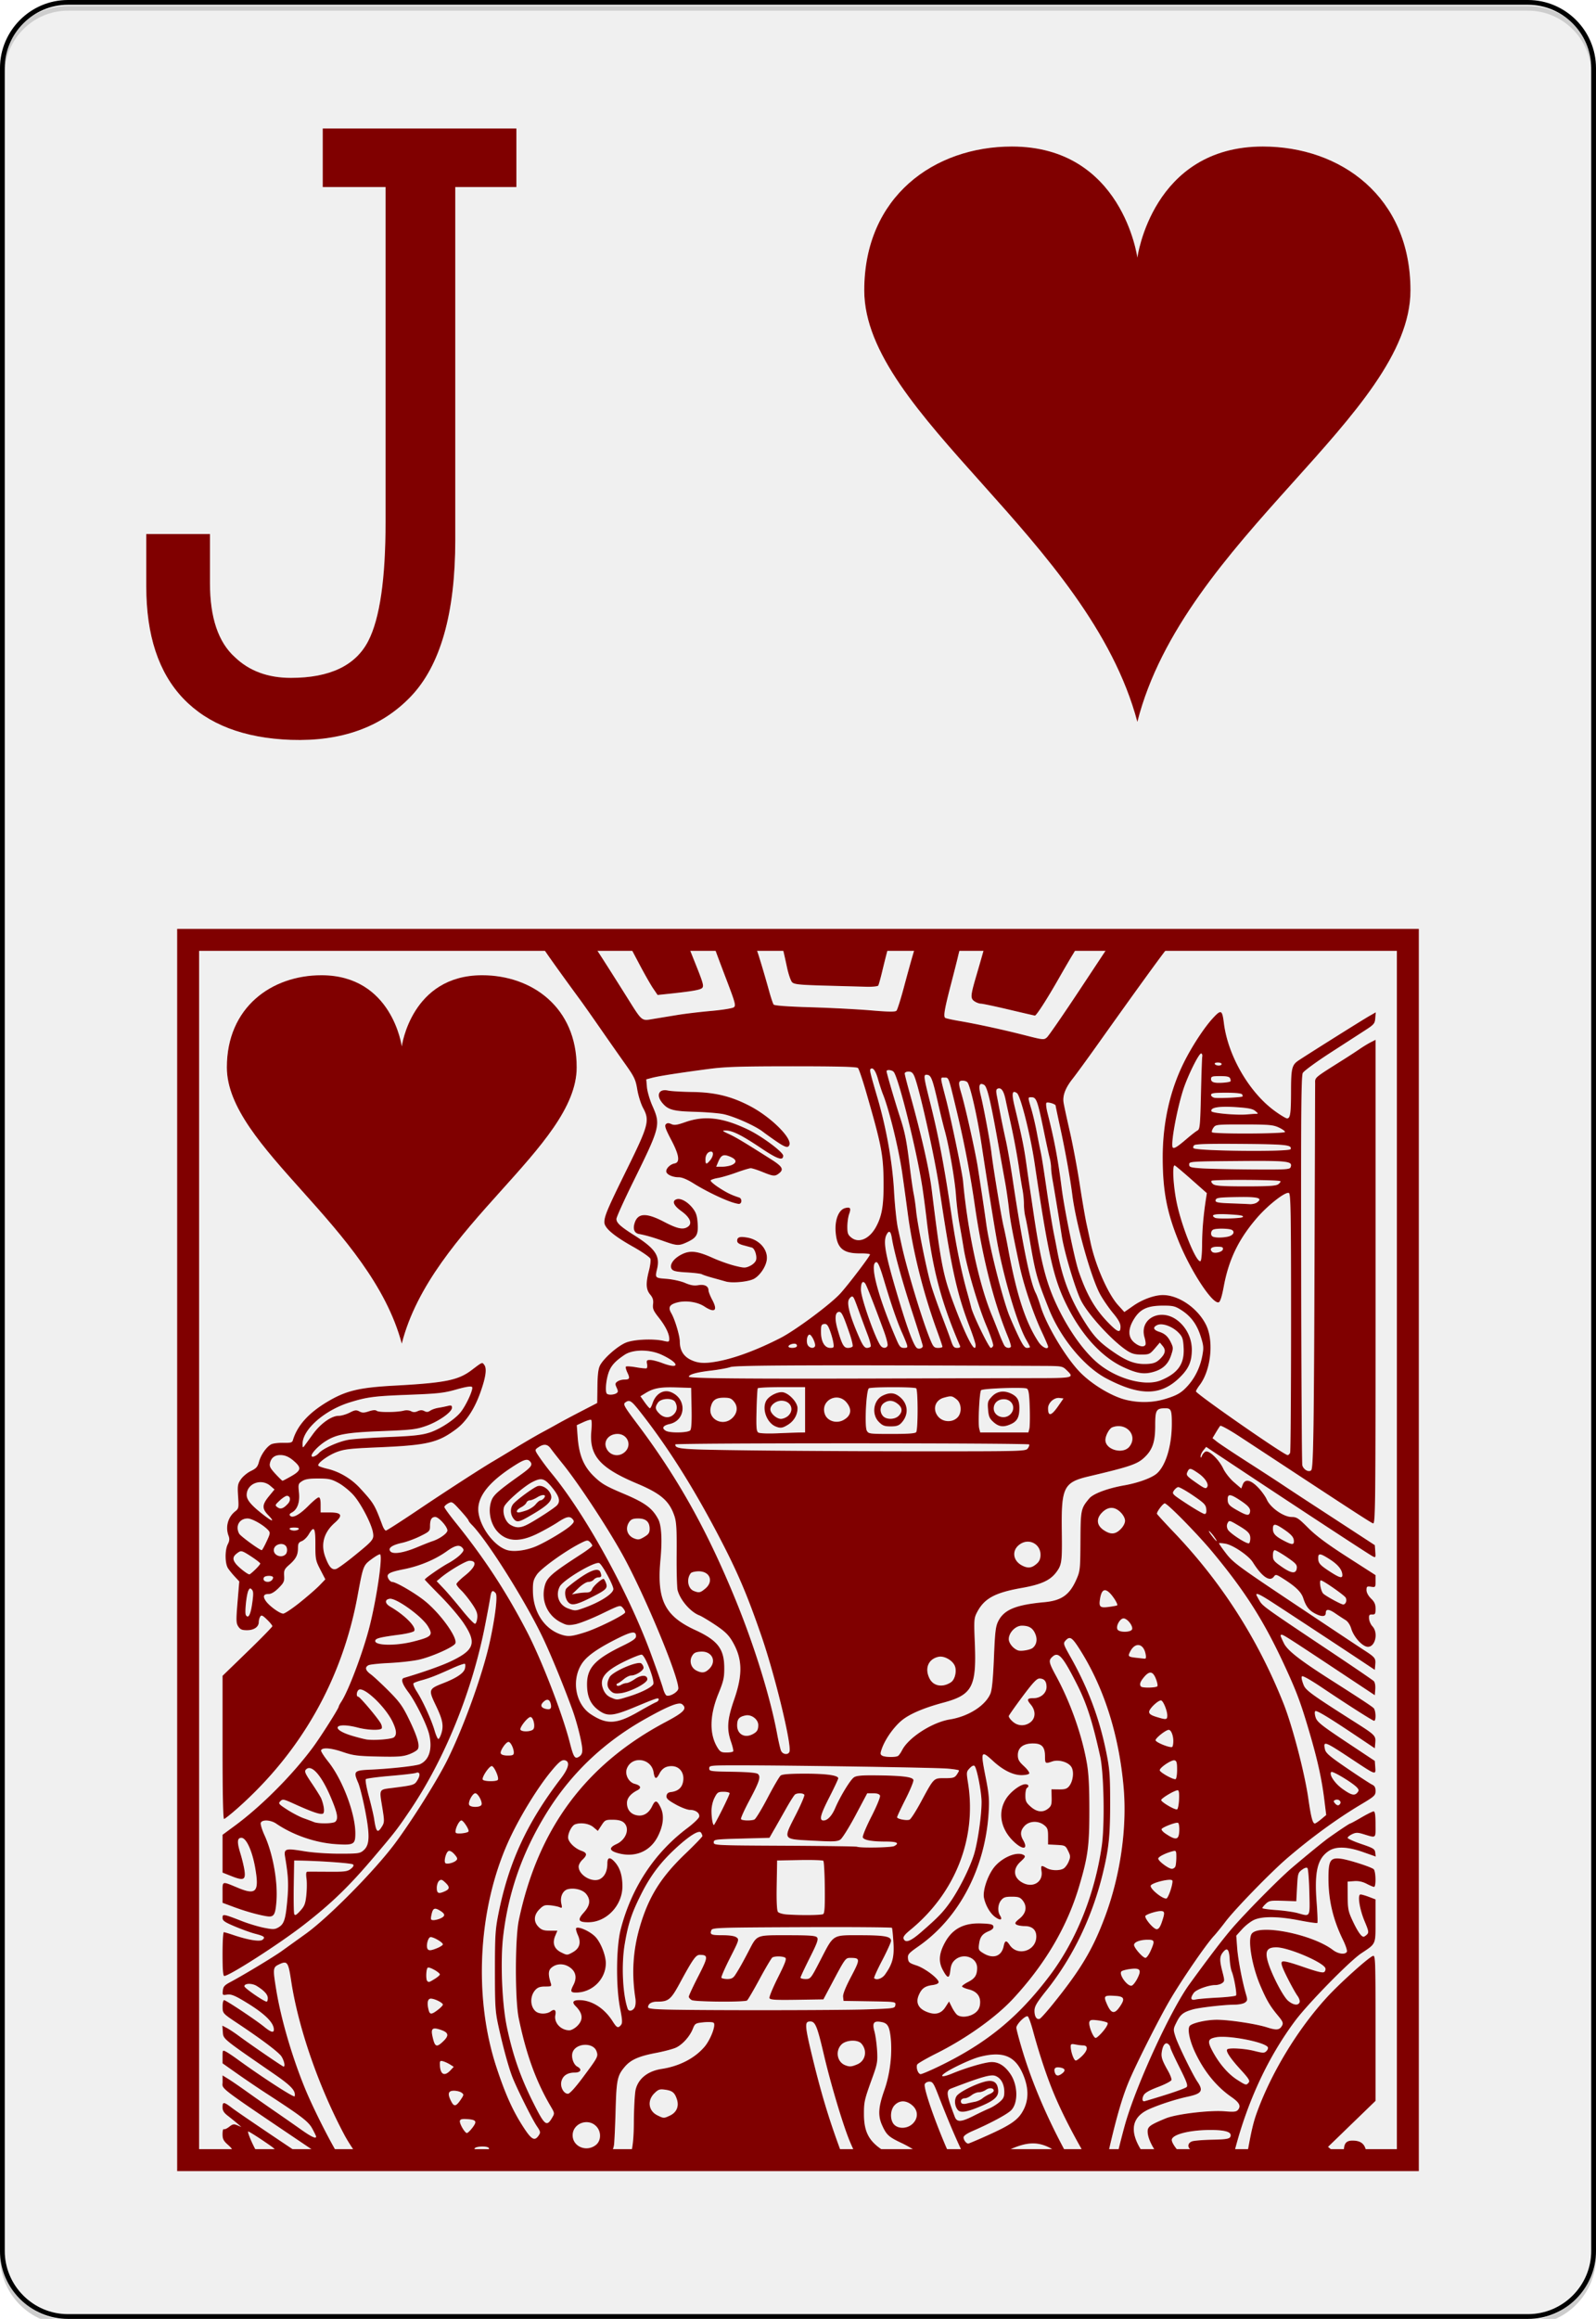 <svg xmlns="http://www.w3.org/2000/svg" xml:space="preserve" width="222.783" height="323.556" viewBox="0 0 167.087 242.667"><defs><filter id="a" width="1.147" height="1.101" x="-.074" y="-.051" style="color-interpolation-filters:sRGB"><feGaussianBlur in="SourceGraphic" result="result3" stdDeviation="4"/><feGaussianBlur in="SourceGraphic" result="result4" stdDeviation="1"/><feBlend in2="result3" mode="darken"/><feComponentTransfer result="result1"><feFuncR tableValues="0 0.2 0.4 0.6 0.8 1 1" type="discrete"/><feFuncG tableValues="0 0.2 0.4 0.6 0.8 1 1" type="discrete"/><feFuncB tableValues="0 0.2 0.4 0.6 0.8 1 1" type="discrete"/></feComponentTransfer><feTurbulence baseFrequency="1" numOctaves="7" result="result0" type="fractalNoise"/><feConvolveMatrix kernelMatrix="-2 0 -2 0 -10 0 -2 0 -2" order="3 3" result="result5"/><feColorMatrix in="result5" result="result4" type="saturate" values="0"/><feComposite in="result1" in2="result4" k1="1.5" k2=".5" k3=".5" operator="arithmetic" result="result2"/><feComposite in2="SourceGraphic" operator="in"/></filter></defs><g style="fill-rule:nonzero;clip-rule:nonzero;stroke:#000;stroke-miterlimit:4"><path d="M166.837 235.548c0 3.777-3.087 6.869-6.871 6.869H7.11c-3.775 0-6.861-3.092-6.861-6.87V7.12C.25 3.343 3.336.25 7.11.25h152.856c3.784 0 6.87 3.093 6.87 6.87z" style="fill:#fff;stroke-width:.5"/></g><path d="M3.676-9C.433-9 0-5.523 0-5.523S-.433-9-3.676-9C-5.946-9-8-7.441-8-4.5-8-.614-1.42 3.294 0 9 1.352 3.299 8-.614 8-4.5 8-7.441 5.946-9 3.676-9" style="fill:maroon;fill-opacity:1" transform="matrix(2.289 0 0 2.142 42.062 121.334)"/><g style="fill:maroon"><path d="m1976.572-49.599 6.205 11.751c3.41 6.462 7.54 13.727 9.181 16.137l2.987 4.378 6.111-.64c16.542-1.739 22.102-2.682 23.4-3.979 1.22-1.221.695-3.224-3.822-14.533l-5.24-13.114h-19.41zm69.502 0c-12.516 0-13.6.147-13.133 1.753.28.963 3.577 9.784 7.327 19.606 6.193 16.221 6.667 17.972 5.156 19.077-.914.67-7.645 1.754-14.959 2.402-7.313.649-17.345 1.84-22.295 2.653l-15.868 2.606c-8.296 1.366-7.241 2.242-18.122-15.09-7.579-12.07-14.524-22.987-18.91-29.742l-2.106-3.246-17.287-.01c-16.91-.006-17.256.042-16.22 1.976.922 1.724 12.674 18.146 23.982 33.517 2.023 2.75 7.89 11.078 13.04 18.503s12.556 18 16.462 23.5c6.44 9.07 7.217 10.689 8.337 17.408.68 4.075 2.408 9.564 3.84 12.196 4.482 8.235 3.632 11.47-10.591 40.343-12.96 26.307-15.062 31.241-15.062 35.335 0 3.75 6.076 8.957 18.818 16.119 6.18 3.473 11.355 7.056 11.685 8.096.326 1.026-.105 4.547-.955 7.828-2.19 8.45-1.989 12.493.798 15.85 1.772 2.134 2.247 3.69 1.92 6.37-.366 2.995.212 4.383 3.728 8.83 4.488 5.678 7.011 10.775 7.011 14.199 0 1.963-.321 2.078-3.756 1.289-6.803-1.563-19.328-1.022-24.744 1.066-5.396 2.081-14.67 10.134-17.324 15.052-1.187 2.199-1.67 5.989-1.78 14.014l-.15 11.008-10.878 5.63c-5.98 3.098-12.902 6.783-15.377 8.19a552 552 0 0 1-10.442 5.73c-3.271 1.746-11.147 6.334-17.5 10.193-6.355 3.86-12.805 7.744-14.339 8.634-7.4 4.296-31.7 20.006-50.062 32.368-11.234 7.562-20.87 13.753-21.415 13.753s-1.546-1.467-2.216-3.255c-5.244-13.98-5.718-14.774-14.811-24.725-5.835-6.385-13.81-11.107-21.962-13.003-2.889-.672-5.478-1.582-5.75-2.021-.904-1.464 6.26-6.766 12.168-9.006 4.942-1.874 8.957-2.344 26.33-3.07 33.64-1.405 40.588-2.993 52.835-12.13 6.552-4.888 12.042-13.17 15.943-24.058 3.648-10.183 4.491-16 2.68-18.437-1.455-1.957-1.136-2.08-8.412 3.422-8.897 6.729-17.488 8.456-51.082 10.276-23.638 1.28-32.291 3.37-44.702 10.814-12.428 7.454-19.828 15.76-22.685 25.448-.424 1.437-1.578 1.732-6.372 1.623-3.222-.072-6.813.375-7.985 1.002-3.132 1.676-6.877 7.055-8.096 11.62-.88 3.294-1.821 4.355-5.333 6.038-2.346 1.125-5.332 3.609-6.631 5.51-2.135 3.121-2.315 4.212-1.846 11.37.492 7.503.398 8.023-1.91 9.84-4.85 3.814-6.632 10.372-4.405 16.23.741 1.95.613 3.364-.501 5.518-2.025 3.915-1.936 12.882.157 16.016.909 1.36 2.947 3.866 4.536 5.565l2.893 3.088-1.14 13.68c-1.015 12.18-.963 13.96.482 16.165 1.295 1.977 2.457 2.476 5.768 2.476 4.657 0 7.804-2.172 7.828-5.407.01-1.152.437-2.761.955-3.58.78-1.234 1.54-.9 4.48 1.948 1.948 1.889 3.552 3.848 3.552 4.35 0 .5-7.434 8.101-16.509 16.897l-16.499 15.998v47.401c0 30.513.357 47.391.993 47.391.543 0 4.748-3.344 9.348-7.437 41.925-37.302 68.932-85.129 79.091-140.06 3.768-20.376 3.8-20.472 9.47-24.66 2.721-2.012 5.21-3.396 5.527-3.08 1.715 1.716-2.263 28.941-6.947 47.55-4.218 16.759-13.93 42.632-18.799 50.062-.921 1.406-1.678 2.834-1.678 3.172 0 1.197-12.095 20.263-17.26 27.21-13.622 18.324-33.993 38.764-51.49 51.658l-8.255 6.084v25.04l5.945 2.356c7.942 3.154 9.483 2.504 8.616-3.654-.367-2.606-1.584-7.72-2.708-11.36-2.35-7.618-2.173-10.379.668-10.379 3.25 0 7.229 8.777 9.19 20.274 2.65 15.525.558 17.857-11.49 12.845-10.884-4.528-10.22-4.72-10.22 3.088v6.835l7.252 2.699c7.76 2.887 16.014 5.222 21.86 6.195 4.905.817 5.912-.698 6.612-9.951.987-13.049-2.368-31.6-7.902-43.682-1.688-3.686-2.803-7.402-2.476-8.254.855-2.23 6.558-1.944 10.155.51 11.339 7.734 26.362 12.858 40.13 13.68 11.407.68 12.372.113 12.372-7.234 0-13.144-8.505-35.628-17.946-47.438-2.81-3.516-4.953-6.878-4.757-7.475.68-2.078 6.387-1.67 14.273 1.02 6.998 2.387 9.752 2.74 23.426 3.051 12.888.293 16.336.062 20.422-1.4 2.704-.967 5.384-2.53 5.964-3.469 1.499-2.432-.365-8.657-6.112-20.413-4.001-8.184-6.154-11.142-13.318-18.316-4.701-4.708-9.99-9.609-11.75-10.888-3.576-2.598-4.077-4.658-1.456-6.01.962-.496 7.153-1.148 13.753-1.456s15.323-1.279 19.383-2.152c8.472-1.82 23.498-8.516 24.401-10.87 1.492-3.886-9.943-19.76-20.2-28.044-6.533-5.278-19.175-12.641-21.701-12.641-.723 0-1.825-.95-2.448-2.115-1.692-3.16.231-4.321 10.563-6.371 10.148-2.014 20.54-6.387 28.12-11.834 5.524-3.97 8.406-4.562 10.415-2.143 1.065 1.284.821 2-1.457 4.378-1.498 1.564-5.054 4.1-7.901 5.639-5.028 2.716-15.674 10.112-15.674 10.888 0 .211 4.618 5.037 10.267 10.72s12.63 13.86 15.506 18.169c8.776 13.145 7.188 17.801-8.634 25.31-6.083 2.886-18.467 7.262-30.893 10.925-2.277.67-1.298 3.916 2.838 9.422 4.816 6.409 12.394 21.771 13.847 28.073 2.215 9.612.034 16.76-5.973 19.606-2.51 1.19-19.356 3.061-33.044 3.673-10.847.484-11.364 1.055-8.013 8.783 1.044 2.407 3.117 10.666 4.61 18.353 3.227 16.62 2.982 22.776-1.04 26.274-2.406 2.095-3.515 2.245-16.072 2.245-7.819 0-17.64-.682-23.361-1.633-12.41-2.06-13.526-1.716-12.576 3.905 2.127 12.59 2.397 17.969 1.428 28.732-1.15 12.773-2.15 15.733-6.047 17.917-2.295 1.287-3.57 1.3-9.367.149-3.69-.733-10.138-2.666-14.338-4.303-12.583-4.905-13.142-5.001-13.142-2.31 0 1.948 1.304 2.857 8.255 5.787 4.537 1.914 10.502 4.06 13.252 4.767 6.115 1.575 7.035 2.303 5.027 3.97-1.764 1.464-9.592.197-19.439-3.144-2.973-1.01-5.787-1.837-6.25-1.837-.465 0-.845 6.53-.845 14.505 0 10.29.34 14.496 1.16 14.496 3.396 0 36.776-21.448 52.844-33.953 18.517-14.41 29.774-25.318 46.622-45.184 13.725-16.183 15.076-17.934 23.492-30.364 23.145-34.182 41.32-78.972 49.895-122.995 1.962-10.071 2.846-14.834 3.478-18.753.652-4.036 1.547-4.614 3.506-2.254 1.42 1.71-.39 16.455-4.025 32.766-4.79 21.487-17.196 55.86-28.055 77.746-6.604 13.311-23.235 39.811-34.556 55.053-13.37 18-44.101 49.13-59.216 59.995-5.694 4.093-12.892 9.265-15.998 11.49-5.514 3.953-25.168 15.796-34.148 20.58-3.693 1.968-4.551 2.962-4.804 5.555-.294 3.025-.177 3.144 2.82 2.671 2.427-.382 4.745.453 10.313 3.738 14.065 8.3 20.672 14.53 20.672 19.476 0 2.279-1.972 1.69-6.39-1.901-5.678-4.614-25.31-17.668-26.57-17.668-.57 0-1.027 1.92-1.012 4.257.03 4.541-.013 4.494 10.554 11.528 15.633 10.407 26.882 18.921 28.51 21.59 1.807 2.966 2.553 6.632 1.353 6.632-.632 0-21.88-14.56-29.686-20.339-2.849-2.109-6.466-4.495-8.032-5.305l-2.847-1.474.315 4.247c.343 4.699-.465 4.042 33.842 27.693 11.563 7.972 14.547 11.2 13.754 14.858-.258 1.188-21.862-12.793-38.33-24.8-2.726-1.987-5.97-4.14-7.207-4.785-2.172-1.132-2.254-1.014-2.254 3.292v4.461l9.673 6.826c5.321 3.753 13.843 9.526 18.93 12.826 23.921 15.52 28.275 18.848 30.873 23.622 1.39 2.553 2.523 4.92 2.523 5.258 0 1.635-3.174.145-10.007-4.693-4.121-2.917-11.991-8.398-17.491-12.186s-13.827-9.63-18.502-12.975-10.18-7.115-12.243-8.384l-3.756-2.309.028 4.331c.032 5.234-5.36 1.183 61.971 46.631 3.575 2.413 7.526 5.327 8.774 6.483.431.4.716 1.27 1.27 1.938h8.838c-.891-1.422-1.435-2.466-2.318-3.784-5.77-8.604-18.26-33.15-23.956-47.067-8.63-21.088-15.947-46.196-19.067-65.439-2.245-13.841-2.15-14.673 1.873-16.591 5.486-2.617 6.137-1.73 8.04 10.832 4.69 30.945 18.08 69.722 35.206 101.961 3.39 6.38 8.488 13.315 12.79 20.088h149.825c9.032-2.27 15.27-6.45 16.137-13.475.288-2.335.758-12.683 1.048-23 .562-20.02 1.136-22.746 6.019-28.537 3.95-4.686 9.253-7.055 20.607-9.219 5.453-1.039 11.489-2.64 13.411-3.552 4.326-2.053 9.098-7.375 11.101-12.381 1.454-3.632 1.745-3.814 7.206-4.378 3.131-.323 6.115-.164 6.632.353 1.586 1.587-2.132 11.253-6.121 15.914-6.486 7.577-16.65 12.822-28.315 14.607-9.179 1.405-15.436 6.344-17.25 13.606-.597 2.39-1.146 12.216-1.215 21.84-.118 16.578-1.706 22.495-5.509 28.222h146.126c-9.272-24.076-15.19-42.18-22.129-70.716-4.975-20.46-5.33-23.885-2.513-24.29 4.141-.593 5.24 1.843 10.025 22.287 4.256 18.183 11.926 44.034 16.471 55.497 2.61 6.582 5.172 11.19 7.717 17.222h30.122c-3.043-1.992-3.556-3.464-8.829-6.14-14.52-7.367-18.986-13.826-19.003-27.507-.01-8.382.267-9.552 5.713-24.595 3.117-8.61 3.405-10.294 2.996-17.5-.249-4.387-1.047-10.145-1.771-12.8-1.543-5.652-.483-7.102 4.553-6.194 3.992.719 5.25 2.644 6.084 9.32 1.372 10.981-.191 24.805-4.034 35.697-4.053 11.484-4.403 17.027-1.475 23.482 2.865 6.317 4.336 7.646 12.873 11.677 8.545 4.034 16.238 9.828 20.681 14.56h14.941c-1.934-4.173-4.552-8.215-6.334-12.4-8.198-19.248-14.824-38.837-13.93-41.168.35-.91 1.72-1.65 3.051-1.65 2.104 0 2.839 1.078 5.63 8.253 9.151 23.529 13.816 33.568 20.273 46.965h8.746c.489-1.473 1.5-2.458 18.576-10.22 10.937-4.972 18.007-5.37 26.042-1.465 4.636 2.253 8.06 6.705 10.443 11.685h5.36c-14.164-24.873-25.872-50.838-33.396-75.752-2.215-7.335-4.034-14.171-4.034-15.2 0-2.352 6.156-8.432 7.568-7.476.576.39 2.083 4.535 3.348 9.21 4.039 14.93 8.902 29.677 13.447 40.742 6.534 15.904 15.487 32.399 24.92 48.476h11.306c.063-2.722-1.117-2.162 1.604-13.716 4.9-20.806 8.678-33.332 13.142-43.506 5.608-12.785 19.02-39.287 25.866-51.12 7.767-13.427 24.323-37.62 29.687-43.375 1.54-1.654 5.007-5.932 7.706-9.507 6.201-8.212 30.021-32.708 40.816-41.975 15.977-13.715 33.146-26.216 48.848-35.576 9.045-5.392 9.747-6.041 9.747-8.968 0-2.297-.616-3.442-2.253-4.201-1.238-.574-8.634-5.393-16.434-10.712-11.754-8.016-14.29-10.187-14.84-12.687-1.282-5.84-.455-5.53 18.503 7.02 15.345 10.158 15.212 10.12 14.83 4.878l-.307-4.21-19.002-12.632c-16.154-10.742-19.171-13.147-20.153-16.035-.636-1.868-.796-3.78-.353-4.247.817-.862 8.594 3.828 28.51 17.185l10.998 7.373.316-3.756c.39-4.581-.092-5.074-13.318-13.476-28.48-18.092-32.647-21.085-34.083-24.52-.778-1.864-1.419-4.097-1.419-4.953 0-1.39.357-1.37 3.255.11 1.788.915 6.398 3.782 10.248 6.372 16.251 10.936 33.629 22.017 34.529 22.017 1.43 0 1.18-6.935-.307-8.42-1.219-1.22-8.621-6.096-28.045-18.466-20.918-13.322-29.072-19.685-31.43-24.54-2.52-5.187-2.617-5.573-1.364-5.573 1.073 0 5.46 2.809 37.079 23.77l24.54 16.267.306-4.034c.181-2.38-.23-4.56-1.002-5.324-.72-.711-12.778-8.956-26.803-18.317-45.853-30.605-46.72-31.22-48.912-34.936-1.15-1.949-2.087-3.744-2.087-3.988 0-1.284 2.864.107 10.758 5.222 10.41 6.745 46.046 30.18 58.734 38.618l9.005 5.982.307-3.645c.352-4.125-.097-4.681-7.819-9.673-3.021-1.954-23.597-15.627-45.731-30.392-37.047-24.713-40.645-27.362-45.268-33.35-2.762-3.578-4.877-6.651-4.702-6.826s2.045-.036 4.155.306c4.998.811 15.427 7.858 18.224 12.316 6.031 9.612 11.266 13.184 13.948 9.516 1.22-1.67 1.63-1.568 6.585 1.604 8.03 5.14 11.557 8.606 12.891 12.678 1.836 5.601 3.824 8.118 8.162 10.332 4.16 2.122 6.751 1.915 6.751-.538 0-2.774 2.006-2.707 6.251.204 2.337 1.601 5.399 3.61 6.808 4.46 1.554.94 3.055 3.18 3.811 5.704 1.704 5.686 7.55 12.038 11.083 12.038 4.9 0 6.97-9.32 3.005-13.54-1.123-1.196-2.14-3.474-2.254-5.064-.173-2.412.163-2.876 2.04-2.81 1.96.069 2.254-.42 2.254-3.784 0-2.974-.695-4.54-3.005-6.798-1.839-1.798-2.995-3.96-2.995-5.583 0-2.373.307-2.602 2.995-2.207 2.917.428 2.999.327 2.987-3.636l-.01-4.071-18.688-12.001c-13.382-8.595-20.73-14.06-25.903-19.254-6.408-6.431-7.648-7.252-10.98-7.252-5.295 0-14.07-6.14-16.444-11.5-.974-2.2-3.668-5.907-5.982-8.245-4.966-5.016-8.506-5.62-9.997-1.697l-.974 2.56-4.804-4.137c-2.699-2.324-5.836-6.3-7.15-9.07-2.787-5.87-9.266-12.15-11.612-11.25-.883.34-1.989 1.566-2.458 2.727-.622 1.54-.872 1.668-.918.473-.035-.902.776-2.676 1.808-3.95l1.883-2.32 9.868 6.567c41.618 27.685 97.116 64.099 100.227 65.764 2.212 1.183 2.26 1.107 1.957-3.024l-.306-4.238-16.5-10.768c-9.074-5.918-21.447-13.982-27.497-17.927s-13.787-9.035-17.186-11.314-13.887-9.095-23.315-15.145-18.467-12.06-20.088-13.355l-2.95-2.356 2.18-3.645c1.198-2.005 2.504-4.03 2.912-4.498s6.078 2.643 12.595 6.91c6.516 4.266 21.838 14.324 34.046 22.35 40.73 26.783 52.787 34.584 54.55 35.308 1.663.682 1.754-7.32 1.754-159.777V12.354l-3.256 1.66c-1.787.915-5.043 2.905-7.243 4.414-2.2 1.51-6.481 4.31-9.506 6.223-21.656 13.692-19.992 12.28-20.032 16.981-.02 2.349-.185 48.594-.362 102.769-.413 126.346-.78 151.578-2.244 153.043-1.59 1.591-5.173-.427-5.89-3.32-.302-1.221-.644-59.635-.76-129.812-.171-103.032.036-128.054 1.085-129.997.714-1.323 8.958-7.36 18.317-13.41l23.204-14.997c5.635-3.644 6.212-4.346 6.501-7.874l.315-3.877-4.312 2.458c-4.773 2.72-44.091 27.433-47.41 29.798-3.82 2.723-4.41 5.349-4.424 19.68-.015 15.036-.48 18.308-2.615 18.308-.77 0-4.437-2.204-8.152-4.906-16.961-12.336-31.033-36.626-33.712-58.187-1.099-8.839-1.834-9.186-7.197-3.404-5.765 6.216-13.777 18.414-19.189 29.223-9.428 18.831-14.251 40.55-14.161 63.743.084 21.764 2.768 35.74 10.572 54.94 8.136 20.016 22.552 41.923 26.571 40.38.982-.376 2.108-3.911 3.31-10.424 3.314-17.933 9.888-31.484 22.148-45.63 7.277-8.395 18.643-17.25 20.988-16.35 1.249.48 1.456 12.262 1.456 85.509 0 46.722-.279 85.659-.613 86.529s-1.09 1.576-1.678 1.576c-2.327 0-60.71-40.589-60.71-42.207 0-.508 1.088-2.357 2.421-4.108 7.493-9.841 9.562-29.114 4.285-39.861-5.437-11.07-18.078-19.82-28.64-19.82-5.604 0-13.614 2.921-19.68 7.17l-5.842 4.08-4.155-4.6c-6.787-7.496-15.163-26.638-18.335-41.91-.484-2.33-1.62-7.585-2.523-11.676-.902-4.092-2.957-16.023-4.563-26.506s-4.571-26.257-6.594-35.057c-2.022-8.8-3.878-17.43-4.127-19.179-.644-4.532 1.293-9.57 5.964-15.479 2.23-2.82 9.695-13.047 16.582-22.73 25.208-35.443 42.237-58.954 46.26-63.863.813-.993-3.098-1.253-18.984-1.253h-20.014l-19.355 29.252c-10.65 16.087-20.294 30.07-21.433 31.068-2.01 1.764-2.436 1.722-14.422-1.335-14.632-3.732-32.147-7.538-43.626-9.488-4.55-.773-8.745-1.694-9.32-2.05-1.374-.848-.54-5.749 3.802-22.443 1.93-7.425 3.93-15.3 4.442-17.5s1.165-4.788 1.456-5.75c.489-1.613-.65-1.754-14.495-1.754h-15.025l-1.975 6.752c-1.088 3.713-3.663 13.056-5.722 20.756s-4.226 14.52-4.814 15.154c-.807.871-4.994.821-17.074-.204-8.8-.747-26.684-1.674-39.75-2.059-15.273-.45-24.056-1.094-24.585-1.799-.453-.603-1.814-4.698-3.033-9.098-3.107-11.219-7.125-24.582-8.19-27.248-.869-2.18-1.321-2.254-14.532-2.254zm31.374 0 .724 2.755c.395 1.512 1.514 6.504 2.485 11.092.972 4.588 2.51 9.085 3.423 9.998 1.393 1.394 4.877 1.75 21.868 2.225 11.119.311 23.45.65 27.406.752s7.46-.255 7.79-.789c.33-.533 1.495-4.692 2.588-9.246s2.423-9.91 2.958-11.899.974-3.899.974-4.248c0-.348-15.794-.64-35.103-.64zm134.273 0-1.623 5.75a1614 1614 0 0 1-3.97 13.754c-3.865 13.156-4.01 15-1.325 16.88 1.271.89 3.225 1.626 4.34 1.632s9.446 1.765 18.52 3.913c9.076 2.148 16.834 3.942 17.242 3.988.983.112 7.948-10.697 16.044-24.91 3.603-6.325 7.715-13.365 9.135-15.637 1.42-2.271 2.579-4.407 2.579-4.748s-13.707-.622-30.466-.622zm143.492 71.004c.526.275.804 1.179.621 2.004s-.569 11.969-.862 24.771c-.481 20.945-.713 23.379-2.31 24.234-.976.522-4.194 3.015-7.14 5.546-6.125 5.258-8.326 6.634-9.21 5.75-1.58-1.58 2.496-24.338 6.798-37.932 2.98-9.416 10.758-25.077 12.103-24.373m10.897 6c1.408 0 2.56.452 2.56 1.002s-.88 1.002-1.948 1.002-2.22-.452-2.56-1.002c-.35-.567.497-1.001 1.948-1.001M2084.367 29.9c30.089 0 42.522.334 43.33 1.141.622.623 3.07 7.821 5.434 15.998 10.491 36.28 11.547 41.953 11.528 62.184-.013 13.672-1.279 20.376-5.138 27.285-4.342 7.774-11.248 10.731-16.119 6.9-2.34-1.841-2.735-2.88-2.735-7.252 0-2.809.531-6.59 1.187-8.403 1.41-3.898.809-4.812-2.625-3.95-4.236 1.063-6.905 7.626-6.334 15.608.787 11.001 4.835 14.533 16.517 14.412 3.438-.035 6.251.285 6.251.714 0 1.128-13.963 19.508-19.513 25.68-6.349 7.062-29.787 24.5-39.851 29.65-15.288 7.824-29.825 13.253-41.197 15.396-8.84 1.666-13.39 1.414-18.307-1.02-4.769-2.36-7.118-6.333-7.141-12.057-.015-3.876-3.3-14.81-5.64-18.77-2.247-3.807-1.228-5.699 3.822-7.059 5.714-1.538 13.447-.428 18.057 2.597 6.908 4.534 9.073 2.806 5.314-4.257-1.397-2.624-2.541-5.509-2.541-6.408 0-2.8-2.615-4.123-6.761-3.422-2.802.473-5.155.07-8.783-1.494-2.739-1.18-8.199-2.39-12.205-2.698-7.784-.601-7.73-.537-6.27-6.77 1.985-8.47-1.315-13.314-14.977-21.962-9.391-5.945-12.011-8.333-12.001-10.962 0-1.142 4.99-12.172 11.074-24.512 17.971-36.451 18.312-37.82 12.752-50.397-1.743-3.942-3.37-9.495-3.617-12.344l-.445-5.184 3.867-1.02c4.39-1.164 17.622-3.238 37.366-5.843 11.116-1.466 20.953-1.78 55.701-1.78m51.63 1.846c1.526-1.526 3.383.98 5.027 6.789.99 3.502 2.438 7.943 3.218 9.868 4.142 10.225 10.52 36.32 12.835 52.501a3253 3253 0 0 1 3.636 26.497c3.306 24.9 10.245 52.671 19.504 78.006 1.91 5.225 3.469 9.835 3.459 10.248s-1.302.751-2.884.751c-2.484 0-3.156-.647-4.888-4.748-5.215-12.346-15.508-46.162-19.253-63.251-.422-1.925-1.516-6.874-2.43-11-.914-4.124-2.091-15.283-2.616-24.799-1.045-18.956-5.099-41.812-10.97-61.803-4.709-16.026-5.287-18.41-4.638-19.059m10.665 1.41c0-1.237 3.682-.848 4.749.5 3.217 4.066 14.7 49.929 18.715 74.751.757 4.675 2.115 14.8 3.014 22.5 3.871 33.155 9.684 55.208 22.203 84.247.348.807-.335 1.252-1.92 1.252-2.038 0-2.72-.805-4.043-4.748-.877-2.613-3.64-10.066-6.14-16.564s-5.662-15.503-7.02-20.005c-2.914-9.657-9.104-40.4-10.007-49.682-.348-3.575-1.066-8.524-1.586-11-.52-2.474-1.625-10.124-2.458-17-2.213-18.272-3.227-23.44-6.659-33.999-3.419-10.517-8.848-29.078-8.848-30.252m14.552.25c1.934 0 2.88.782 3.904 3.246 3.254 7.833 13.387 53.103 16.397 73.248 8.047 53.862 11.544 69.919 20.153 92.465 2.197 5.754 3.997 11.267 3.997 12.251 0 6.279-5.854-4.513-13.67-25.207-7.992-21.16-9.148-27.025-15.451-78.006-1.669-13.497-6.977-36.683-14.755-64.494-1.693-6.05-3.085-11.563-3.098-12.25-.012-.688 1.12-1.253 2.523-1.253m12.585 2.18c2.442.365 3.419 3.07 7.336 20.32 1.374 6.05 3.196 13.473 4.043 16.498 2.878 10.275 6.732 32.467 7.475 43.005.408 5.775 1.452 14.319 2.319 18.994a752 752 0 0 1 2.764 15.998c1.952 12.323 9.606 38.44 15.015 51.213 2.784 6.574 4.825 12.593 4.526 13.373s-.992 1.419-1.54 1.419c-1.247 0-11.7-21.501-12.965-26.673-.515-2.103-1.631-6.305-2.486-9.33-4.071-14.41-7.566-31.503-10.526-51.5-4.865-32.867-8.538-52.24-14.162-74.704-4.61-18.414-4.674-19.044-1.8-18.613m193.897.816c4.514 0 6.179.394 6.622 1.549.325.848.428 1.708.222 1.91-.739.728-7.435 1.29-10.127.853-1.898-.307-2.745-1.04-2.745-2.374 0-1.698.732-1.938 6.028-1.938m-182.685 1.001c2.932 0 2.514-1.141 8.088 21.999a690 690 0 0 1 12.01 62.5c4.942 34.196 12.477 64.104 21.906 87.001 1.358 3.298 2.26 6.337 2.003 6.752-.721 1.167-2.994.886-4.09-.501-.543-.688-2.2-4.395-3.682-8.245s-3.625-9.235-4.758-11.964c-8.584-20.676-16.141-55.806-19.16-89.042-.488-5.373-8.015-41.521-11.24-53.995-4.1-15.847-3.998-14.505-1.077-14.505m12.094 2.004c1.343 0 2.805.564 3.246 1.252 2.01 3.13 6.518 23.102 9.19 40.741 3.867 25.515 8.186 52.52 10.24 64.002 4.302 24.062 13.713 55.848 19.448 65.68 1.34 2.298 2.439 4.434 2.439 4.749s-.902.575-2.003.575c-1.547 0-2.987-2.11-6.335-9.256-2.384-5.087-5.067-11.27-5.954-13.744-5.03-14.042-12.744-45.13-14.644-59.003-1.195-8.728-2.873-19.941-5.602-37.496-1.586-10.208-8.206-39.912-10.943-49.089-2.123-7.117-1.986-8.411.918-8.411m14.18 2.8c2.027 1.134 4.247 10.378 9.293 38.702 1.666 9.35 3.726 20.82 4.582 25.495s1.999 12.52 2.54 17.436c.933 8.449 2.036 14.405 7.05 38.061 2.73 12.884 8.955 31.484 14.523 43.385 2.414 5.161 4.396 9.772 4.396 10.248 0 2.364-4.017.446-6.307-3.014-8.645-13.063-14.667-31.636-20.301-62.61-.8-4.4-2.097-10.705-2.884-14.005-1.502-6.295-6.912-39.07-8.004-48.504-.825-7.124-5.24-30.817-7.15-38.386-1.62-6.42-.9-8.577 2.262-6.808m9.015 2.504c2.356-.903 3.986 1.413 5.24 7.43.66 3.168 2.051 9.588 3.088 14.263 2.488 11.212 4.616 22.662 6.038 32.497.636 4.4 1.57 10.159 2.077 12.799s.928 6.92.928 9.506c0 2.585.408 6.273.9 8.198.49 1.925 1.654 8.003 2.587 13.503 4.148 24.451 4.89 27.147 12.965 47.494 7.744 19.513 23.511 38.582 38.321 46.334 22.482 11.767 36.26 11.476 48.774-1.039 5.665-5.664 7.615-10.162 7.707-17.788.09-7.553-3.377-14.848-9.302-19.54-11.19-8.864-25.81-1.441-22.027 11.184.642 2.141.89 4.33.557 4.87-1.074 1.736-4.254 1.05-7.41-1.605-4.225-3.555-4.226-9.014-.01-15.73 4.031-6.42 8.87-8.632 18.984-8.661 6.613-.02 8.122.336 12.066 2.837 6.446 4.089 10.384 9.372 12.956 17.371 1.99 6.19 2.12 7.64 1.14 12.9-1.359 7.31-4.566 14.115-9.134 19.375-4.515 5.197-7.406 6.917-15.85 9.432-8.026 2.39-17.01 2.556-25.579.482-9.564-2.316-22.977-10.443-30.855-18.697-9.44-9.89-21.889-30.82-25.727-43.246-1.104-3.574-2.527-7.456-3.153-8.625-3.723-6.957-9.053-33.156-15.433-75.854-1.356-9.078-3.376-20.557-4.488-25.505-1.112-4.947-2.701-12.59-3.534-16.99s-1.895-9.945-2.365-12.326c-.665-3.367-.545-4.453.538-4.869zm-218.427 1.262c-5.898-1.336-8.071 2.793-4.118 7.818 3.825 4.863 7.265 5.865 21.386 6.242 7.166.19 15.722.863 19.022 1.493 6.858 1.31 21.157 7.61 26.431 11.648 1.961 1.501 6.045 4.422 9.07 6.483 5.944 4.048 7.76 4.534 8.607 2.328 1.776-4.627-12.35-18.554-26.107-25.746-12.352-6.456-23.065-9.087-37.997-9.32-7.15-.112-14.484-.536-16.294-.946M2371.61 47.4c5.962 0 10.205.427 10.6 1.067.362.586.499 1.229.306 1.419-.64.631-16.317 1.357-18.604.862-1.237-.268-2.244-1.124-2.244-1.91 0-1.145 1.987-1.438 9.942-1.438m-138.54.306c2.367 1.73 8.88 27.555 11.65 46.195 9.189 61.855 12.614 76.947 21.553 94.746 9.815 19.546 23.088 33.962 37.338 40.556 8.967 4.15 13.544 4.888 19.67 3.172 6.317-1.768 9.94-5.116 11.88-10.962 1.517-4.565 1.517-5.179 0-8.375-1.976-4.166-4.029-6.065-7.929-7.317-3.864-1.24-4.337-3.012-1.178-4.452 3.345-1.524 10.105.95 14.162 5.185 2.49 2.598 2.943 3.96 3.274 9.821.605 10.706-3.686 16.858-15.043 21.581-10.486 4.362-29.836-1.037-42.365-11.815-9.584-8.245-19.783-22.935-27.284-39.304-6.839-14.924-10.342-29.277-15.09-61.832-.642-4.4-1.575-10.704-2.077-14.004-.503-3.3-1.608-10.95-2.449-17-1.45-10.435-3.053-18.247-7.67-37.366-2.098-8.69-1.655-11.179 1.559-8.829m9.47 2.699c3.456 0 4.069 1.703 8.653 24.002 1.413 6.875 3.001 14.12 3.524 16.11.522 1.988.946 4.892.946 6.445s.458 5.326 1.01 8.384c1.177 6.51 4.92 29.304 6.02 36.652 1.571 10.506 8.877 35.1 12.742 42.902 4.55 9.184 20.594 26.74 30.318 33.174 3.277 2.17 5.326 2.755 9.664 2.755 5.18 0 5.711-.232 8.903-3.96l3.394-3.97 1.883 2.254c2.313 2.76 1.762 5.211-1.975 8.792-2.151 2.06-4.056 2.819-7.66 3.051-8.411.542-14.197-1.596-24.8-9.163-7.697-5.492-11.238-9.277-16.768-17.927-9.791-15.314-15.123-29.003-18.697-48.004-.62-3.3-1.54-8.023-2.05-10.498-1.033-5.024-3.316-18.855-4.868-29.501-2.469-16.934-3.319-22.245-4.146-25.996-.485-2.2-1.606-7.827-2.486-12.502s-2.474-11.473-3.542-15.108c-2.373-8.07-2.371-7.892-.065-7.892m10.025 3.71c.797-.813 6.103.775 6.103 1.827 0 .325 1.299 6.53 2.884 13.781 3.443 15.75 6.771 34.197 8.152 45.157 2.456 19.498 12.52 55.372 18.595 66.292 1.919 3.45 5.714 8.94 8.43 12.205 3.538 4.25 4.934 6.807 4.934 8.987 0 4.422-1.798 3.821-8.152-2.708-8.773-9.016-14.154-18.33-19.485-33.75-2.738-7.917-9.548-41.162-11.37-55.506-2.383-18.753-4.907-32.15-9.33-49.497-.841-3.3-1.185-6.355-.76-6.788m125.379 2.819c8.316.535 11.287 1.118 13.003 2.55 2.138 1.785 2.146 1.859.222 1.902-1.1.024-3.575.194-5.5.38-6.805.656-23.322-.809-23.751-2.105-.814-2.463 4.936-3.44 16.026-2.727m-345.179 7.725c-6.758-.823-13.016-.068-19.439 2.198-5.539 1.955-7.313 2.206-9.283 1.308-1.837-.837-2.731-.8-3.654.13-.966.973-.203 3.17 3.617 10.433 5.26 10.004 5.933 14.834 2.16 15.516-2.716.492-5.5 3.105-5.5 5.157 0 2.084 4.013 4.006 8.366 4.006 2.096 0 5.582 1.454 9.701 4.044 7.294 4.585 18.268 9.997 24.93 12.298 2.474.854 4.949 1.426 5.499 1.27 1.82-.514 1.69-3.606-.176-4.21-5.228-1.693-8.037-3.066-13.466-6.576-3.279-2.119-5.704-4.262-5.398-4.758.306-.495 2.47-1.217 4.804-1.604s7.819-1.994 12.186-3.58c4.368-1.586 8.672-2.884 9.571-2.884.9 0 4.407 1.12 7.79 2.495 7.316 2.972 8.302 3.039 11.14.742 3.074-2.49 1.93-4.452-5.278-9.024-18.328-11.626-23.256-14.578-27.98-16.777-4.709-2.193-4.91-2.423-2.19-2.412 4.37.018 10.562 3.119 23.224 11.612 10.98 7.364 14.774 8.658 14.774 5.045 0-2.351-13.937-12.731-23-17.13-8.39-4.071-15.64-6.475-22.398-7.299m350.706 3.766c16.3.019 19.24.265 22.945 1.947 2.337 1.061 4.248 2.41 4.248 2.987 0 1.277-47.606 1.478-48.394.204-.284-.46.16-1.806.993-2.996 1.462-2.087 2.167-2.163 20.208-2.142m-1.585 12.872c29.564.25 33.426.664 32.487 3.478-.632 1.897-62.397 1.282-64.307-.64-.42-.421-.24-1.29.398-1.929.843-.843 9.468-1.093 31.422-.909m-351.523 5.11c1.885 0 1.538 3.14-.64 5.75-2.457 2.947-3.06 2.832-3.06-.556 0-2.988 1.574-5.193 3.7-5.193m7.753 2.653c1.17-.51 2.65-.225 4.832.686 4.336 1.812 4.767 3.86 1.169 5.5-1.401.638-4.298 1.16-6.446 1.16h-3.904l1.363-3.247c.96-2.282 1.817-3.588 2.986-4.099m341.09 3.58c33.722-.278 36.71.07 35.158 4.118-.565 1.473-3.27 1.63-25.912 1.465-13.905-.1-28.886-.44-33.286-.751-7.144-.506-8.003-.783-8.003-2.57 0-1.952.757-2.005 32.042-2.262m-41.614 2.93c.51.184 5.507 4.38 11.1 9.33l10.175 9.006-.686 4.498c-1.62 10.64-2.408 20.16-2.458 29.687-.03 5.605-.497 10.47-1.039 10.804-2.523 1.56-11.89-21.1-15.534-37.58-2.46-11.12-3.387-26.402-1.558-25.744m24.41 10.165c.927-.927 44.628-.695 45.564.241.326.326-.278 1.233-1.345 2.013-1.518 1.11-6.196 1.419-21.553 1.419s-20.045-.309-21.563-1.42c-1.066-.78-1.561-1.795-1.103-2.253m17.825 10.758c13.115-.2 16.214.698 12.297 3.562-1.014.741-3.214 1.255-4.896 1.14-1.683-.115-7.446-.358-12.808-.538-7.382-.247-9.757-.65-9.757-1.678 0-2.041 1.412-2.276 15.164-2.486m-372.214 1.429c-3.37 1.07-2.19 4.12 3.033 7.873 5.712 4.104 7.452 8.093 4.48 10.267-3.122 2.283-6.966 1.514-15.906-3.163-11.562-6.048-17.164-5.922-19.374.418-1.45 4.162-.443 7.012 2.69 7.614 4.81.924 9.558 2.303 16.628 4.823 8.524 3.036 9.919 3.105 15.006.77 6.623-3.042 7.799-5.041 7.327-12.456-.324-5.08-.986-7.178-3.172-10.044-3.265-4.28-7.985-6.968-10.712-6.102m365.277 10.016c8.433.45 10.766.893 9.691 1.836-1.044.916-16.732 1.314-18.252.464-3.46-1.937-.34-2.774 8.56-2.3m-9.646 10.072c2.372-.91 10.723-.703 12.317.306 2.17 1.374.616 3.733-2.931 4.442-3.655.73-7.87.724-9.71-.019-1.78-.718-1.556-4.008.324-4.73m-214.476 1.623c.571.382 1.032 1.72 1.4 4.025 1.453 9.108 6.759 28.388 13.476 48.968 3.862 11.835 7.02 21.973 7.02 22.536 0 1.357-2.393 2.236-3.774 1.382-2.208-1.364-6.547-13.124-13.346-36.142-7.859-26.604-9.257-34.556-6.845-39.063.812-1.517 1.497-2.088 2.069-1.706m-99.569 3.515c-1.09.327-1.53 1.077-1.53 2.318 0 1.332 1.192 2.184 4.247 3.014a832 832 0 0 1 5.519 1.512c1.793.51 3.453 5.406 2.763 8.152-.332 1.323-2.035 3.01-3.969 3.932-3.131 1.493-3.908 1.488-10.23-.092-3.76-.94-10.27-3.257-14.467-5.148-10.41-4.687-15.133-5.194-20.858-2.244-5.3 2.731-8.077 6.88-6.4 9.553.873 1.39 2.966 1.863 9.998 2.272 4.893.284 9.4.841 10.016 1.233.617.392 3.769 1.44 7.003 2.328 3.233.889 7.225 2.003 8.875 2.476 3.95 1.134 13.605.35 17.927-1.456 3.999-1.67 8.43-7.815 9.163-12.706 1.01-6.75-4.673-13.443-12.66-14.903-2.569-.47-4.308-.569-5.397-.241m316.54 6.26c3.339 0 4.019.309 3.747 1.743-.341 1.8-5.705 3.032-7.104 1.633-1.945-1.945-.52-3.376 3.357-3.376m-226.014 10.248c1.2-.248 2.43 2.613 5.37 12.464 4.725 15.83 8.618 27.112 11.834 34.287 1.356 3.025 2.785 6.507 3.172 7.744.605 1.937.34 2.254-1.901 2.254-2.15 0-2.958-.825-4.656-4.748-12.467-28.809-18.381-51.06-13.819-52.001m-9.293 13.614c.485-.73 1.17-.633 1.994.4.937 1.17 5.598 13.008 12.4 31.504 1.672 4.546 2.79 8.931 2.476 9.747-.7 1.824-3.017 1.923-4.451.195-3.411-4.11-13.188-31.742-13.188-37.283 0-2.275.285-3.832.77-4.563m-6.705 9.136c1.045 0 1.281.518 5.259 11.5 1.394 3.85 3.701 10.062 5.128 13.809s2.332 7.237 2.013 7.753-1.458.937-2.532.937c-1.414 0-2.667-1.59-4.526-5.75-6.386-14.29-8.941-23.368-7.4-26.246.59-1.103 1.516-2.003 2.058-2.003m-8.848 10.192c1.88-.356 2.869 1.587 7.225 14.208 1.454 4.213 2.37 8.093 2.04 8.625-.329.533-1.717.974-3.088.974-2.75 0-3.917-2.081-6.863-12.242-1.974-6.81-1.715-11.11.686-11.565m-9.617 8.004c1.666-.238 2.449.62 3.803 4.164.936 2.452 1.96 6.075 2.28 8.05.545 3.351.413 3.589-2.02 3.589-3.684 0-6.079-4.07-6.122-10.406-.03-4.425.24-5.138 2.059-5.397m-9.83 7.039c1.42-.467 4.638 6.305 3.709 7.809-.868 1.404-3.056 1.166-4.424-.483-1.481-1.785-.996-6.764.714-7.326m-8.756 6.27c.564.348.762 1.055.446 1.567-.75 1.213-5.454 1.204-5.454-.01 0-1.222 3.694-2.37 5.008-1.558zm-102.211 4.302c4.465-.004 9.225.924 13.197 2.773 12.055 5.612 12.25 9.98.241 5.417-2.893-1.1-6.431-2.004-7.864-2.004-2.247 0-2.54.356-2.124 2.532.265 1.388.16 2.72-.241 2.968s-3.516-.04-6.919-.64-6.471-.8-6.817-.454c-.345.345.095 2.144.984 4.006 1.84 3.858 1.48 4.59-2.236 4.59-1.453 0-3.434.58-4.405 1.29-1.532 1.12-1.591 1.658-.491 4.071 1.057 2.32 1.028 2.94-.177 3.7-1.693 1.073-5.323 1.234-6.278.28-1.145-1.146-.735-7.758.807-12.948 1.528-5.146 4.245-8.327 10.915-12.789 2.774-1.856 6.943-2.787 11.408-2.792m264.65 10.137c13.733.061 13.99.102 16.75 2.745 5.399 5.173 4.878 5.31-20.45 5.342-12.788.016-57.444.12-99.244.242-93.982.273-130.508-.05-130.508-1.169 0-1.522 5.267-2.979 14.654-4.062 5.03-.58 10.874-1.648 12.993-2.365 3.57-1.209 56.663-1.395 205.805-.733m-377.147 13.958c1.12 1.12-3.664 11.749-7.466 16.582-3.839 4.88-13.77 11.412-20.681 13.606-5.352 1.698-10.769 2.281-27.656 2.977-11.55.475-23.358 1.302-26.237 1.836-6.735 1.25-16.47 5.627-19.356 8.7-2.063 2.196-4.906 3.236-4.906 1.799 0-1.78 4.611-6.592 9.052-9.442 7.411-4.755 13.943-5.933 37.95-6.853 19.226-.738 22.27-1.097 28.769-3.376 8.267-2.899 17.232-9.17 17.232-12.057 0-1.585-.474-1.794-2.755-1.224-1.512.378-4.326.945-6.25 1.252-1.926.308-4.35 1.156-5.398 1.883-1.4.972-2.428 1.035-3.877.26-1.396-.748-2.684-.729-4.405.055-1.76.802-2.997.807-4.47.019-1.141-.611-3.204-.776-4.693-.371-4.254 1.155-16.535 1.272-17.937.167-.876-.692-2.54-.6-5.258.296-3.21 1.06-4.431 1.07-6.325.056-1.997-1.069-2.965-.946-6.455.835-2.256 1.15-5.538 2.096-7.299 2.096-4.735 0-11.993 5.17-17 12.112a1782 1782 0 0 1-5.601 7.735c-1.064 1.447-1.224 1.293-1.252-1.15-.11-9.577 14.582-22.482 31.477-27.666 11.51-3.531 15.992-4.108 38.998-4.98 19.264-.73 23.167-1.162 31.393-3.496 6.348-1.802 9.72-2.336 10.406-1.651m205.258.093h15.442v30.002l-3.747.056c-2.063.032-8.706.274-14.756.528-6.4.27-11.628.046-12.501-.528-1.242-.818-1.439-3.357-1.16-14.756.186-7.574.548-14.113.807-14.533.26-.419 7.422-.77 15.915-.77m-70.058.194 9.998.307.278 13.364c.188 8.999-.096 13.81-.872 14.746-1.372 1.654-13.45 1.891-16.156.315-2.944-1.715-1.964-3.49 2.477-4.48 10.882-2.424 11.605-16.613 1.076-21.07-5.042-2.135-10.263.937-12.354 7.27-.608 1.845-1.41 3.351-1.78 3.34s-1.928-1.81-3.47-3.989l-2.8-3.96 3.302-2.03c5.398-3.323 9.749-4.14 20.301-3.813m159.09.575c1.246.84 1.287 27.005.047 29.01-.546.884-5.071 1.225-16.165 1.225-14.848 0-15.448-.079-16.583-2.198-1.57-2.934-.388-26.875 1.382-28 1.555-.987 29.862-1.02 31.32-.037zm73.397.214c1.144.72 1.584 3.633 1.865 12.483.201 6.349.085 12.667-.26 14.041l-.63 2.495h-31.922l-.66-2.606c-.875-3.49.155-24.35 1.253-25.356 1.312-1.203 28.615-2.154 30.354-1.057m-17.166 2.04c-2.252.291-4.311 1.361-6.029 3.2-2.748 2.942-2.963 3.691-2.55 8.671.378 4.562.964 5.902 3.617 8.273 3.616 3.23 6.826 3.559 11.825 1.187 3.917-1.859 5.314-4.621 5.314-10.48 0-5.04-1.28-7.444-4.98-9.358-2.501-1.293-4.946-1.784-7.197-1.493m-144.15.436c-3.333-.837-9.662 2.269-11.463 5.63-2.921 5.45.448 14.547 6.288 16.962 3.139 1.298 4.525 1.107 8.161-1.14 3.979-2.46 6.344-6.552 6.344-10.963 0-3.689-5.11-9.43-9.33-10.489m71.977.668c-1.82-.163-3.783.323-6.111 1.428-6.28 2.98-7.693 12.451-2.616 17.528 2.436 2.436 3.743 2.922 7.828 2.922 3.793 0 5.38-.513 7.011-2.254 5.043-5.383 4.677-12.516-.872-17.185-1.746-1.47-3.42-2.276-5.24-2.44m-111.569 2.875c4.009 0 5.121.44 6.928 2.736 2.695 3.426 2.065 7.82-1.567 11.018-6.083 5.352-15.56.584-14.032-7.058.987-4.938 3.262-6.696 8.671-6.696m76.095 0c1.869.303 3.71 1.272 5.231 3.079 3.913 4.65 3.152 8.97-2.087 11.76-4.698 2.502-10.642.555-12.232-4.007-2.314-6.638 3.483-11.741 9.088-10.832m69.734.009c4.922-1.368 5.45-1.299 8.458 1.066 3.193 2.513 3.645 8.546.88 11.714-3.345 3.833-10.02 3.582-13.224-.492-3.713-4.72-1.823-10.702 3.886-12.288m76.596.167 2.708.324-3.413 4.934c-4.623 6.69-6.798 7.198-6.798 1.577 0-3.609 4.004-7.257 7.503-6.835m-260.041.677c2.392-.06 4.718.626 5.5 2.086 1.586 2.965 1.24 5.855-.965 8.06-2.703 2.702-6.57 2.518-9.543-.455-2.86-2.86-3.036-4.268-.9-7.317 1.055-1.507 3.515-2.314 5.908-2.374m223.213.148c5.675 0 8.283 6.036 4.321 9.998-3.884 3.884-10.999 1.357-10.999-3.905 0-3.541 2.802-6.093 6.678-6.093m-147.331 1.002c6.098 0 8.762 5.953 4.46 9.96-1.203 1.122-3.372 2.04-4.822 2.04-2.918 0-6.984-3.678-6.984-6.315 0-2.812 3.713-5.685 7.346-5.685m-99.856.584c1.338.775 3.012 2.695 5.759 6.167 17.958 22.703 34.807 49.177 51.676 81.243 13.026 24.76 19.429 39.665 29.121 67.748 9.08 26.307 20.246 72.437 18.586 76.764-.882 2.299-4.551 1.798-5.592-.76-.504-1.238-1.674-6.3-2.597-11.25-4.51-24.172-14.956-57.927-27.239-88.013-19.011-46.57-38.416-81.302-65.652-117.487-8.327-11.062-9.225-12.638-7.79-13.744 1.392-1.074 2.39-1.443 3.728-.668m167.734.974c3.03-2.122 6.004-1.96 9.144.51 3.145 2.474 3.36 5.201.631 7.93-2.554 2.553-8.102 2.64-10.34.166-2.363-2.61-2.092-6.745.565-8.606m186.598 3.44c3.684 0 4.184 1.218 4.174 10.332-.016 15.269-4.444 29.006-10.805 33.536-3.927 2.796-12.298 5.699-20.69 7.178-11.026 1.943-20.553 5.496-23.205 8.662-5.572 6.654-5.73 7.432-5.843 28.296-.1 18.571-.226 19.768-2.643 25.282-4.515 10.299-9.842 14.086-21.312 15.145-18.847 1.74-26.597 4.926-30.466 12.51-1.776 3.48-2.18 6.858-2.903 24.3-.587 14.162-1.287 21.32-2.337 23.788-3.394 7.975-14.585 15.078-26.858 17.055-11.664 1.878-27.343 11.95-31.626 20.31-.874 1.708-2.088 3.436-2.698 3.84-1.58 1.045-8.833.912-10.582-.195-1.27-.802-1.28-1.455-.102-4.739 2.152-6.003 7.345-13.493 12.52-18.047 5.098-4.488 14.691-8.676 28.138-12.28 19.253-5.159 22.088-10.515 20.886-39.564-.616-14.87-.52-16.396 1.326-20.004 4.805-9.399 11.797-13.245 29.835-16.425 12.743-2.247 18.776-4.992 22.787-10.35 3.7-4.94 3.973-6.97 3.691-27.396-.4-28.978 1.21-32.2 18.057-36.17 26.912-6.34 31.919-8.038 36.55-12.38 5.492-5.15 7.28-10.343 7.28-21.137 0-10.458.643-11.546 6.826-11.546m-380.588 7.643c.42.26.487 3.535.14 7.27-1.528 16.439 5.486 24.514 30.382 34.992 15.719 6.616 21.334 11.506 24.67 21.461 1.32 3.94 1.592 8.772 1.465 25.495-.086 11.35.205 21.99.64 23.64 1.72 6.528 8.562 14.445 14.403 16.666 1.398.532 6.146 3.368 10.554 6.306 6.166 4.112 8.743 6.574 11.184 10.684 6.841 11.52 7.188 21.864 1.308 38.832-4.555 13.145-5.01 19.352-2.031 27.98 1.039 3.01 1.674 5.823 1.41 6.251-.265.428-2.258.78-4.433.78-3.387 0-4.244-.465-5.954-3.247-5.484-8.922-5.27-21.356.62-35.752 3.343-8.17 3.89-10.55 3.868-17-.04-12.673-4.32-18.247-19.272-25.133-20.28-9.34-25.527-20.012-23-46.761 1.21-12.806.672-22.577-1.474-26.617-3.918-7.376-8.723-10.907-22.982-16.926-11.83-4.992-14.578-6.601-19.578-11.435-6.887-6.658-9.953-14.066-10.86-26.283l-.566-7.66 4.368-2.004c2.405-1.103 4.717-1.8 5.138-1.54m351.792 4.442c5.855 1.36 9.242 7.756 4.896 13.28-4.215 5.36-15.923 2.148-15.923-4.368 0-2.87 2.576-7.62 4.544-8.374 2.303-.884 4.53-.992 6.483-.538m-334.338 4.915c6.624 0 9.742 7.37 5 11.825-4.188 3.934-10.559 2.475-12.54-2.875-1.689-4.561 2.004-8.95 7.54-8.95m38.312 6.947c0-1.006 233.86-.979 234.482.028.247.4-.174 1.58-.937 2.624-1.339 1.83-3.732 1.901-67.712 1.901-36.481 0-88.03-.266-114.546-.593-47.989-.593-51.287-.848-51.287-3.96m-86.352.26c1.425.05 2.639.845 3.756 2.392 1.15 1.594 4.815 6.272 8.143 10.397 10.307 12.778 29.143 41.376 39.35 59.726 14.2 25.527 37.107 80.33 37.107 88.782 0 2.248-5.399 5.574-7.735 4.767-.678-.234-1.733-2.305-2.347-4.6s-4.26-12.726-8.105-23.176c-15.028-40.847-43.524-92.517-65.977-119.638-2.115-2.554-5.48-7.014-7.475-9.914-3.476-5.053-3.547-5.331-1.744-6.65 1.965-1.437 3.601-2.137 5.027-2.087M1744.92 287.4c3.456 0 6.313 1.377 9.997 4.813 4.038 3.766 3.505 5.61-2.624 9.117-2.955 1.69-5.595 3.08-5.87 3.08s-2.402-2.066-4.721-4.582c-3.485-3.78-4.103-5.042-3.571-7.253.82-3.406 3.14-5.175 6.789-5.175m161.826 3.404c1.832-.569 2.861-.172 3.812.974 1.782 2.146.556 3.752-6.993 9.125-13.563 9.656-17.096 12.72-18.493 16.064-2.795 6.69-1.102 15.913 3.896 21.265 6.156 6.594 14.584 7.008 26.255 1.271 4.37-2.148 10.404-5.526 13.41-7.503 6.012-3.952 8.136-4.385 10.082-2.04 1.086 1.308.901 1.934-1.132 3.923-3.472 3.397-18.24 12.123-24.456 14.45-6.766 2.53-14.05 3.272-18.289 1.854-8.144-2.725-17.022-14.414-18.53-24.391-1.465-9.695 5.655-19.532 21.823-30.16 4.155-2.732 6.784-4.263 8.615-4.832m441.363 5.787c.998.115 2.505 1.06 5.184 2.903 4.33 2.98 6.998 7.096 5.824 8.996-.914 1.48-1.745 1.14-8.105-3.339-5.45-3.837-5.948-4.478-5.046-6.501.651-1.46 1.144-2.174 2.143-2.06m-577.982 6.344c6.987.025 8.748.41 13.41 2.967 2.953 1.62 7.382 5.211 9.85 7.976 4.967 5.565 12.01 19.086 12.947 24.855.735 4.531.236 5.138-12.724 15.655-5.256 4.265-10.49 8.057-11.64 8.421-2.807.891-4.695-1.172-7.206-7.883-3.14-8.395-.986-16.273 6.196-22.592 5.679-4.998 4.769-6.928-3.265-6.928h-6.028v-4.999c0-3.404-.415-4.999-1.29-4.999-.706 0-3.7 2.45-6.658 5.444-5.89 5.963-10.486 8.518-12.215 6.79-.735-.736-.418-1.386 1.048-2.171 3.716-1.989 5.434-6.774 4.758-13.244-.574-5.496-.473-5.888 2.078-7.558 2.019-1.322 4.706-1.757 10.74-1.734m148.75.686c1.905.53 3.678 2.243 6.232 5.379 4.77 5.856 5.622 9.198 2.996 11.825-2.006 2.006-14.25 9.929-19.402 12.557-4.685 2.39-7.539 2.441-11.314.185-3.415-2.04-5.499-8.053-4.137-11.926 1.05-2.986 12.947-13.42 18.623-16.332 3.061-1.571 5.097-2.219 7.002-1.688m-190.651 2.402a9.93 9.93 0 0 1 10.1 1.762l2.773 2.383-3.72 4.536c-4.545 5.548-4.651 8.136-.528 12.39 4.334 4.471 3.27 4.75-2.189.575-8.746-6.692-11.991-10.44-11.991-13.819 0-3.782 2.398-6.606 5.555-7.827m187.238 1.938c-2.592.817-13.375 8.671-16.044 11.686-2.168 2.448-2.253 6.595-.195 9.534 2.013 2.874 3.57 2.8 9.265-.436 14.79-8.404 17.741-11.553 15.228-16.249-1.736-3.244-5.606-5.37-8.254-4.535m424.335.668c.767-.153 5.21 2.322 9.877 5.5 7.4 5.039 8.528 6.189 8.801 9.023.222 2.303-.105 3.256-1.122 3.256-.79 0-6.004-2.993-11.593-6.64-9.701-6.333-10.104-6.725-8.764-8.746.772-1.165 2.034-2.24 2.8-2.393m-420.245 5.277c.883.135 1.06.854.037 2.087-.644.776-1.663 1.41-2.263 1.41s-2.019 1.172-3.162 2.605c-1.144 1.434-3.86 3.23-6.038 3.988-2.177.758-4.524 1.384-5.212 1.392-2.236.026-1.316-1.898 1.632-3.423 1.584-.818 3.144-2.178 3.469-3.023s1.339-1.54 2.254-1.54c.914 0 3.165-.93 5.008-2.068 1.802-1.114 3.392-1.563 4.275-1.428m454.634.111c1.11-.003 2.92.896 5.704 2.68 6.225 3.991 8.057 5.996 7.604 8.329-.52 2.686-1.928 2.562-7.79-.668-6.007-3.31-6.998-4.392-7.02-7.642-.013-1.792.392-2.696 1.502-2.699m-624.882.39c2.324 0 2.744 2.917.742 5.128-2.962 3.274-4.895 3.953-6.965 2.44-1.76-1.287-1.677-1.526 1.475-4.47 1.828-1.708 3.964-3.098 4.748-3.098m109.863 4.618c1.032.594 2.408 2.071 5.009 4.934 2.97 3.271 5.419 6.284 5.444 6.696.025.413.967 1.673 2.096 2.801 10.24 10.24 35.848 50.976 47.428 75.446 5.347 11.299 13.528 31.247 19.272 47.002 3.1 8.505 6.43 21.783 6.613 26.367.096 2.407-.46 3.767-1.967 4.776-2.894 1.94-3.761.678-6.269-9.144-4.935-19.329-18.745-55.006-28.639-74-13.766-26.426-28.008-48.161-47.085-71.847-4.054-5.033-7.382-9.635-7.392-10.23-.01-.594 1.137-1.697 2.541-2.448 1.229-.658 1.918-.946 2.95-.353m471.829.38c1.768 0 21.786 20.389 31.523 32.108 21.768 26.2 34.05 45.53 47.827 75.27 8.056 17.39 10.824 24.836 16.62 44.628 5.317 18.157 8.07 30.681 9.766 44.442l1.224 9.942-3.358 2.801c-1.848 1.543-3.719 2.81-4.164 2.81-1.442 0-2.558-4.266-4.312-16.499-2.476-17.257-10.616-48.365-16.545-63.232-17.027-42.687-41.011-80.089-72.553-113.146-5.971-6.258-11.001-11.753-11.176-12.205-.418-1.086 3.92-6.918 5.148-6.918m-35.345 2.978c2.061-.011 4.116.972 6.094 2.949 1.762 1.762 2.921 3.974 2.921 5.574s-1.16 3.811-2.921 5.574c-3.521 3.52-6.632 3.697-11.185.64-4.752-3.192-5.144-7.627-1.039-11.732 1.998-1.999 4.07-2.994 6.13-3.005m-448.03 6.019c2.28 0 8.04 6.408 8.04 8.94 0 1.884-5.19 5.582-9.997 7.123-1.375.44-5.873 2.215-9.998 3.941-9.077 3.799-16.024 4.877-17.778 2.764-1.77-2.131 1.052-4.176 7.78-5.639 3.026-.657 8.417-2.636 11.992-4.405 6.15-3.044 6.502-3.413 6.502-6.724 0-4.241 1.016-6 3.459-6m-124.303 1.001c2.957 0 10.473 4.273 13.605 7.735 1.48 1.634 1.396 2.208-1.075 7.503-1.474 3.156-2.907 5.737-3.182 5.731-1.428-.033-14.085-9.265-14.968-10.915-2.69-5.027.117-10.054 5.62-10.054m258.752 0c5.135 0 7.596 2.22 7.596 6.845 0 2.521-.684 3.597-3.256 5.165-3.364 2.052-4.206 2.213-6.742 1.28-4.87-1.79-6.436-6.8-3.45-11.064 1.197-1.709 2.554-2.226 5.852-2.226m390.604 2.977c.977-1.824 1.254-1.772 6.26 1.16 7.275 4.26 8.727 5.755 8.727 8.959 0 1.532-.36 3.015-.806 3.292-1.36.84-12.996-6.725-14.134-9.19-.731-1.584-.747-2.912-.046-4.22zm31.579 1.206c1.203.14 3.225 1.32 6.492 3.598 3.964 2.764 5.5 4.512 5.732 6.502.382 3.291-.837 3.398-6.316.556-5.836-3.027-7.494-4.803-7.494-7.994 0-1.9.383-2.801 1.586-2.662m-650.089 1.818c2.158 0 3.374.405 3.005 1.001-.34.55-1.695 1.002-3.005 1.002s-2.655-.452-2.995-1.002c-.369-.596.838-1.001 2.995-1.001m13.16 1.39c.665 1.016.888 4.198.872 9.86-.027 9.673.15 10.61 3.274 16.647l3.31 6.399-3.802 3.96c-2.095 2.178-7.965 7.286-13.04 11.352s-10.05 7.391-11.054 7.391c-2.335 0-9.494-5.244-11.649-8.532-1.996-3.046-1.326-4.47 2.106-4.47 1.644 0 3.96-1.4 6.482-3.923 3.454-3.454 3.898-4.424 3.682-8.078-.216-3.665.187-4.532 3.376-7.327 4.442-3.892 5.787-6.477 5.787-11.129 0-2.919.47-3.764 2.523-4.544 1.388-.528 3.459-2.546 4.6-4.48 1.764-2.99 2.869-4.14 3.533-3.125m593.108.965c.624.386 2.092 2.04 3.255 3.673 3.019 4.239 1.757 3.687-1.585-.696-1.54-2.019-2.294-3.362-1.67-2.977m-410.33 7.234c.857.858 1.567 1.934 1.567 2.402s-3.265 2.97-7.253 5.556c-21.02 13.634-23.306 15.75-24.623 22.796-1.707 9.139 2.672 18.136 10.898 22.37 4.007 2.062 5.1 2.213 9.728 1.335 2.867-.544 10.735-3.66 17.482-6.919 12.247-5.915 12.27-5.92 14.05-3.876.981 1.126 1.643 2.465 1.475 2.967-.59 1.773-18.366 10.577-26.561 13.16-8.603 2.712-10.968 2.979-15.21 1.688-11.423-3.474-19.061-14.822-19.309-28.685-.11-6.165.24-7.66 2.56-11.166 2.707-4.091 18.764-15.653 28.815-20.747 4.37-2.214 4.97-2.292 6.38-.88m294.3.863c2.499 1.427 4.266 4.136 4.266 7.558 0 2.495-.71 4.291-2.254 5.704-3.353 3.07-5.879 3.466-9.756 1.53-6.765-3.377-7.248-10.888-.937-14.616 2.947-1.74 6.182-1.603 8.68-.176m-499.846.528c2.014-.348 4.166.394 4.702 2.532.362 1.442.105 3.145-.603 3.998-2.445 2.946-7.994 1.202-7.994-2.514 0-2.23 1.881-3.667 3.895-4.016m659.354 4.016c.687 0 4.318 2.092 8.06 4.647 5.812 3.968 6.76 5.024 6.5 7.252-.453 3.912-3.481 3.62-10.053-.964-5.118-3.571-5.75-4.396-5.75-7.475 0-2.1.484-3.459 1.243-3.46m-686.63 1.345c1.78-1.181 2.692-.883 8.19 2.69 3.405 2.212 6.195 4.377 6.195 4.804 0 .426-1.488 2.211-3.302 3.969s-3.544 3.2-3.849 3.2c-1.336 0-7.345-4.749-9.228-7.29-2.248-3.035-1.747-4.889 1.994-7.373m716.78 1.465c1.097.095 2.99 1.136 6.177 3.163 5.594 3.556 8.43 7.111 8.43 10.582 0 2.256-2.009 1.658-8.356-2.467-6.448-4.192-7.61-5.521-7.632-8.774-.012-1.751.285-2.599 1.382-2.504m-563.81 4.192c5.467 0 4.2 4.104-3.07 9.905-3.031 2.42-5.518 4.916-5.518 5.556s1.4 2.493 3.107 4.108 4.883 5.538 7.058 8.718c3.142 4.595 3.89 6.528 3.645 9.422-.17 2.003-.808 3.807-1.42 4.007-.61.2-4.52-3.878-8.69-9.061-4.168-5.183-9.651-11.616-12.186-14.292l-4.61-4.86 2.802-2.346c5.398-4.528 16.612-11.157 18.882-11.157m86.121 1.595c2.07 1.307 9.216 14.501 9.256 17.093.048 3.139-9.066 8.925-20.135 12.78-5.064 1.764-5.27 1.767-9.803.13-6.048-2.184-8.554-8.732-5.564-14.514 2.325-4.498 23.687-17.103 26.246-15.489m-4.387 4.944c-2.739.955-6.522 3.21-11.324 6.76-3.025 2.237-5.828 4.552-6.232 5.139-1.244 1.806-.839 6.01.798 8.346 2.255 3.22 5.24 2.778 15.237-2.235 10.543-5.286 11.617-6.324 10.248-9.923-.548-1.442-1.247-2.625-1.558-2.625-1.473 0-6.807 4.752-7.577 6.752-.622 1.617-1.681 2.254-3.765 2.254-1.595 0-4.413.276-6.27.62l-3.375.632 4.33-4.128c2.497-2.377 5.31-4.127 6.632-4.127 1.261 0 2.849-.677 3.533-1.502.685-.825 2.093-1.502 3.126-1.502 1.974 0 2.273-.8 1.27-3.413-.635-1.655-2.334-2.004-5.073-1.048m70.244.463c7.446 0 9.994 6.666 4.358 11.408-3.305 2.78-4.186 2.965-7.688 1.558-3.876-1.557-4.941-7.911-1.966-11.714.538-.687 2.92-1.252 5.296-1.252m-282.235 3.654c.362.362.149 1.266-.464 2.004-2.101 2.532-7.011 1.011-5.36-1.66.691-1.119 4.806-1.362 5.824-.344m694.476 2.347c1.456 0 15.492 9.788 16.424 11.454.424.757.502 2.086.167 2.958s-1.124 1.577-1.753 1.567c-1.431-.022-11.73-5.644-13.317-7.27-1.615-1.654-2.848-8.71-1.521-8.71m-708.322 6.13c1.03 1.092 1.066 2.96.157 9.284-1.07 7.446-2.554 10.147-4.155 7.558-.896-1.451.409-13.888 1.716-16.341.836-1.57 1.197-1.65 2.282-.5m564.227.677c1.01-.646 2.305-.204 3.914 1.299 2.529 2.362 5.85 7.754 5.184 8.42-.188.189-2.637.648-5.444 1.02-6.007.798-6.811.045-5.87-5.527.48-2.837 1.206-4.566 2.216-5.212m-472.913 5.37c4.298-.612 21.252 11.576 25.272 18.168 3.638 5.966 2.64 7.035-9.496 10.128-12.258 3.123-26.455 2.717-25.328-.724.468-1.43 3.66-2.19 15.96-3.802 4.79-.628 9.176-1.696 9.739-2.374 1.95-2.35-5.911-10.415-15.72-16.128-3.68-2.143-3.894-4.774-.427-5.268m486.5 13.021c2.588.388 6.153 5.185 5.37 7.225-.749 1.95-7.92 2.174-9.478.296-1.663-2.003 1.56-7.903 4.108-7.521m-67.646 4.804c4.759 0 7.267 1.545 8.93 5.528 1.49 3.562.831 7.06-1.724 9.172-1.681 1.39-7.841 2.403-9.859 1.623-3.143-1.216-6-4.746-6-7.42 0-4.31 4.462-8.903 8.653-8.903m-258.446 4.628c2.062-.328 2.791.48 2.791 2.337 0 1.574-2.087 3.061-9.246 6.548-18.071 8.8-23.273 14.505-23.223 25.485.037 8.074 2.365 13.181 7.79 17.111 5.737 4.156 9.45 3.816 23.937-2.207 14.793-6.15 15.748-6.451 15.748-4.99 0 .632-.79 1.428-1.753 1.772-.962.343-6.25 3.21-11.75 6.371-14.407 8.281-20.853 8.605-31.486 1.568-10.236-6.774-12.992-22.943-5.741-33.703 3.227-4.788 9.994-9.613 22.156-15.794 5.32-2.704 8.714-4.17 10.777-4.498m291.1 3.867c1.279.704 2.79 2.683 5.092 6.251 16.398 25.421 26.59 57.148 29.678 92.372 2.351 26.828-2.145 58.196-12.242 85.379-8.073 21.733-16.106 35.214-34.677 58.196-4.087 5.058-7.99 9.411-8.671 9.673-2.003.768-3.482-1.503-3.46-5.314.017-2.916 1.422-5.324 7.902-13.448 17.642-22.118 30.55-48.993 37.514-78.108 3.88-16.222 4.734-24.576 4.721-46.371-.011-18.203-.32-22.135-2.606-33.443-4.499-22.256-12.028-42.333-23.547-62.768-4.907-8.704-5.066-9.202-3.423-11.018 1.39-1.536 2.44-2.105 3.72-1.4m44.953 4.378c1.957.328 3.683 2.328 4.368 5.87.47 2.43.277 3.218-.751 3.098-.757-.088-2.954-.33-4.879-.538-5.984-.647-6.249-.907-4.516-4.257 1.631-3.154 3.82-4.502 5.778-4.173m-290.535 4.322c7.498-.55 10.967 6.208 5.824 11.351-2.738 2.738-4.858 3.028-8.532 1.169-3.52-1.78-4.86-6.117-2.95-9.534 1.192-2.132 2.348-2.744 5.658-2.986m-38.934 2.003c2.304.445 8.878 17.49 7.578 19.643-1.318 2.18-8.273 5.62-16.472 8.133-7.735 2.372-7.451 2.36-11.685.52-2.183-.949-3.803-2.67-4.823-5.11-3.052-7.306.66-12.211 14.2-18.8 5.301-2.58 10.344-4.552 11.202-4.386m272.135 1.363c3.923-3.55 6.725-.433 16.035 17.853 6.603 12.97 10.406 24.72 15.572 48.087 2.499 11.304 3.106 45.364 1.057 59.495-4.647 32.048-16.99 62.688-34.64 86-20.757 27.416-41.493 44.423-72.626 59.568-6.146 2.99-11.868 5.435-12.724 5.435-1.646 0-3.16-4.107-2.319-6.297.274-.713 6.065-4.068 12.864-7.466 19.561-9.777 39.287-23.84 50.656-36.105 21.203-22.873 35.725-47.48 43.654-73.971 5.95-19.88 6.937-27.123 6.937-50.665 0-15.996-.455-24.589-1.66-31.496-3.244-18.582-10.826-40.059-20.339-57.602-4.948-9.126-5.19-10.372-2.467-12.836m-75.427.037c3.623-.746 8.99 2.19 10.646 5.824 1.557 3.417.235 9.276-2.494 11.065-5.493 3.599-11.529 2.583-14.097-2.384-3.495-6.758-.9-13.095 5.945-14.505m-196.967 4.424c-2.308-1.915-19.153 5.352-21.09 9.098-1.999 3.866-1.8 6.52.677 8.996 1.718 1.718 2.955 2.019 6.548 1.614 6.336-.714 17.834-6.662 17.834-9.228 0-3.048-4.045-3.09-8.384-.084-2.047 1.42-4.494 2.579-5.434 2.579s-2.578.548-3.645 1.215c-1.068.666-2.299.828-2.736.361s-.216-1.055.491-1.307c.708-.253 2.565-1.544 4.137-2.866s3.774-2.402 4.887-2.402c2.986 0 8.17-3.253 8.18-5.129 0-.895-.655-2.175-1.465-2.847m-116.902.269c.337.338.323 1.762-.028 3.163-.74 2.944-5.491 6.156-14.097 9.524-10.092 3.95-10.209 4.293-5.008 15.145 4.31 8.994 5.103 12.95 3.598 17.974-.643 2.147-1.57 3.904-2.059 3.904s-1.613-2.484-2.495-5.518c-2.045-7.037-7.763-19.593-11.74-25.792-1.718-2.676-2.686-5.153-2.19-5.583.49-.425 2.914-1.319 5.389-1.985 5.311-1.428 9.74-3.161 20.255-7.93 4.266-1.934 8.037-3.24 8.374-2.902zm454.467 5.815c1.258.16 2.326 1.478 3.32 3.96.894 2.236 1.365 4.485 1.048 4.999-.656 1.06-9.776 1.288-10.796.269-1.256-1.256-.667-3.186 1.92-6.26 1.793-2.13 3.249-3.127 4.508-2.968m-73.796 3.895c3.182 0 4.702 1.814 4.702 5.62 0 4.009-3.863 7.373-8.467 7.373-4.46 0-4.853.834-2.003 4.22 3.399 4.04 3.326 8.965-.167 11.714-2.88 2.265-6.747 2.625-9.868.918-2.16-1.182-4.498-3.774-4.498-4.98 0-.412 4.048-6.175 8.996-12.808 6.954-9.324 9.524-12.057 11.305-12.057m-450.748 7.336c3.883-1.49 17.641 11.802 22.184 21.424 2.59 5.485 2.847 8.51.854 10.164-1.52 1.261-13.161 2.186-18.085 1.438-1.65-.251-6.053-1.37-9.775-2.495-14.802-4.471-11.248-9.324 3.932-5.37 6.544 1.705 14.93 1.979 15.831.52.333-.54.064-1.998-.593-3.246-1.765-3.354-13.925-17.77-14.988-17.77-1.553 0-.998-4.036.64-4.665m125.036 6.78c.84.175 1.486 1.017 1.864 2.522.813 3.237-.187 4.255-3.376 3.432-3.065-.792-3.62-2.39-1.549-4.461 1.18-1.18 2.22-1.67 3.06-1.493m406.574.482c1.511.934 3.84 6.917 3.84 9.868 0 2.878-.65 2.957-7.252.927-3.448-1.06-4.749-1.965-4.749-3.32 0-2.254 6.692-8.383 8.161-7.475m-317.606 2.439c3.503 2.907 1.304 5.263-11.036 11.806-52.914 28.058-84.48 70.665-97.167 131.157-2.56 12.209-2.608 52.734-.074 64.994 4.926 23.838 11.408 41.73 21.1 58.224 2.729 4.646 2.747 4.76 1 7.716-3.59 6.079-4.865 5.083-12.186-9.441-8.64-17.142-13.74-31.673-17.741-50.61-3.236-15.312-4.408-43.49-2.495-59.949 3.405-29.29 12.606-55.576 28.49-81.437 16.154-26.3 37.953-47.142 65.55-62.666 15.392-8.658 22.505-11.5 24.56-9.794zm42.059 7.392c3.906-.782 8.395 2.642 8.374 6.39-.018 3.236-.8 4.516-3.672 6.028-5.336 2.809-10.313.014-10.313-5.787 0-4.251 1.286-5.767 5.61-6.631m-142.564 1.066c1.9 0 3.367 6.299 1.882 8.087-1.377 1.66-7.517 1.902-8.485.334-.816-1.32 4.753-8.42 6.603-8.42m422.925 8.505c1.544 0 3.023 3.604 3.023 7.373 0 1.928-.338 3.698-.751 3.932-1.383.785-10.748-2.965-10.98-4.396-.222-1.365 6.768-6.91 8.708-6.91m-437.449 7.994c1.365 0 3.478 4.279 3.478 7.048 0 1.615-.702 1.957-4.034 1.957-2.575 0-4.23-.523-4.582-1.437-.627-1.636 3.4-7.568 5.138-7.568m347.553 1.002c5.845 0 7.92 2.291 7.92 8.727 0 4.647.221 4.79 4.758 3.209 4.189-1.46 10.53.325 12.65 3.56 1.969 3.005 1.23 9.494-1.456 12.809-1.414 1.745-2.791 2.18-6.742 2.124l-4.953-.065.121 5.397c.105 4.558-.245 5.712-2.235 7.327-3.486 2.827-7.496 2.418-11.602-1.187-3.026-2.657-3.543-3.734-3.543-7.447 0-2.386.452-4.613 1.002-4.953 1.698-1.05 1.106-2.504-1.02-2.504-3.151 0-9.54 4.735-12.586 9.33-5.764 8.694-4.075 19.722 4.294 28.092 6.345 6.345 10.537 6.09 6.817-.418-2.09-3.656-1.82-6.372.946-9.357 3.12-3.368 9.034-3.631 12.919-.575 2.263 1.78 2.634 2.838 2.634 7.456v5.38l5.75.296c5.521.288 5.816.442 7.54 3.97 1.623 3.319 1.654 4.009.334 7.168-.804 1.923-2.368 3.988-3.478 4.582-2.791 1.494-8.154 1.294-11.148-.417-3.628-2.075-3.867-1.905-3.292 2.383.905 6.75-5.398 10.776-11.982 7.651-6.59-3.127-7.44-9.202-1.985-14.199 3.077-2.818 3.48-3.592 2.253-4.368-4.672-2.954-15.698 2.012-20.635 9.293-4.017 5.924-6.717 14.818-5.796 19.086 1.104 5.118 4.18 10.332 7.475 12.678 3.433 2.445 5.026 1.913 3.172-1.057-1.79-2.866-1.47-7.424.705-10.109 1.563-1.93 2.851-2.365 7.085-2.365s5.522.434 7.086 2.365c3.202 3.954 2.516 8.449-1.837 12.02-3.112 2.553-3.498 3.246-2.253 4.08.825.553 3.349 1.012 5.601 1.02 4.997.02 7.745 2.623 7.614 7.197-.267 9.404-12.566 13.034-17.686 5.222-2.115-3.228-3.152-3.017-3.913.788-1.36 6.8-6.914 8.754-13.485 4.748-3.123-1.904-3.332-2.353-2.838-6.037.643-4.793 2.138-6.762 6.529-8.597 2.223-.93 3.205-1.943 2.986-3.089-.268-1.404-1.701-1.764-8.003-2.003-11.606-.44-19.162 3.529-24.141 12.678-3.932 7.225-4.367 12.585-1.447 18.038 3.21 5.995 4.412 6.096 5.054.4.394-3.496 1.24-5.362 3.19-7.04 5.573-4.793 14.543-1.493 14.543 5.351 0 4.828-1.415 7.018-6.038 9.377-2.181 1.113-3.96 2.41-3.96 2.884s1.999 1.37 4.443 1.985c4.98 1.254 7.558 4.115 7.558 8.402 0 3.902-1.526 6.422-4.98 8.208-3.55 1.835-8.078 1.95-10.23.26-.875-.688-2.452-2.964-3.496-5.055l-1.892-3.802-2.458 3.802c-2.924 4.532-7.14 5.419-13.049 2.754-4.942-2.228-6.557-5.934-4.618-10.572 1.886-4.514 4.062-6.16 9.051-6.826 2.618-.35 4.165-1.066 4.165-1.938 0-2.38-9.153-9.29-14.7-11.092-4.654-1.512-5.331-2.074-5.592-4.656-.267-2.635.456-3.458 7.02-8.04 26.927-18.8 44.188-51.738 46.418-88.58.527-8.712.226-12.242-2.022-23.575-3.412-17.2-3.077-17.94 4.897-10.582 6.6 6.091 13.263 9.405 18.892 9.405 2.46 0 4.767-.473 5.128-1.058.362-.584-1.187-2.77-3.44-4.85-3.33-3.074-4.1-4.454-4.1-7.364 0-4.963 3.607-7.725 10.081-7.725m-259.614 11.12c3.823.523 7.416 3.296 8.161 7.957.751 4.696 1.791 4.952 3.858.955 1.815-3.509 4.329-5.042 8.199-4.999 5.6.064 8.924 5.191 7.262 11.213-.971 3.516-3.553 5.45-7.949 5.963-1.686.197-2.592.996-2.8 2.458-.25 1.749.927 2.86 6.093 5.75 3.523 1.97 7.737 3.58 9.367 3.58 3.797 0 6.664 2.1 6.195 4.535-.202 1.047-3.746 4.447-7.874 7.55-21.796 16.377-36.976 39.408-44.108 66.922-3.04 11.724-3.268 37.88-.464 52.214 1.55 7.922 1.66 10 .621 11.25-1.901 2.291-2.762 1.918-5.471-2.374-5.54-8.776-13.904-14.097-22.175-14.097-4.123 0-5.007 1.383-2.495 3.895 4.932 4.932 5.312 9.072 1.196 13.188-1.607 1.608-3.978 2.911-5.258 2.903-5.721-.036-10.327-5.075-9.265-10.137.685-3.268-.642-4.254-3.163-2.346-2.363 1.79-7.34 1.862-9.608.139-4.02-3.055-4.258-10.233-.482-14.384 1.536-1.689 3.149-2.254 6.483-2.254 4.154 0 4.402-.15 3.728-2.254-1.761-5.496-1.686-8.285.278-10.062 3.303-2.989 8.21-3.18 12.205-.483 4.098 2.768 5.013 6.941 2.56 11.686-2.232 4.316-1.971 5.116 1.688 5.11 10.738-.018 19.715-8.852 19.745-19.43.015-5.324-3.502-14.083-7.114-17.695-3.58-3.58-11.154-6.93-12.538-5.546-.358.358.14 2.415 1.112 4.572 2.324 5.153 1.146 8.93-3.598 11.519-3.457 1.887-3.562 1.887-7.382 0-4.716-2.33-6.065-6.071-3.979-11.064l1.41-3.357h-5c-3.968 0-5.496-.498-7.446-2.449-3.477-3.477-3.265-7.892.565-11.723 2.62-2.62 3.587-2.968 7.253-2.596 2.325.236 5.06.8 6.084 1.252 1.668.734 1.792.488 1.159-2.393-1.001-4.559 1-8.821 4.498-9.59 4.457-.979 9.815.477 12.001 3.256 3.043 3.868 2.534 7.636-1.67 12.288-4.428 4.903-3.57 6.495 3.45 6.371 11.86-.209 22.208-11.3 22.194-23.788-.01-6.814-1.513-11.9-4.619-15.59-3.442-4.091-5.37-3.95-5.37.399 0 4.772-1.482 8.175-4.377 10.072-4.956 3.247-14.625-2.02-14.625-7.967 0-1.205 1.129-3.243 2.504-4.535 3.328-3.127 3.15-4.576-.724-5.926-4.384-1.529-8.782-5.94-8.782-8.81 0-3.101 2.501-7.86 4.544-8.645 3.758-1.442 9.324-.602 12.233 1.846l2.93 2.467 2.43-3.719c2.287-3.508 2.706-3.71 7.577-3.673 3.592.028 5.79.603 7.225 1.902 4.154 3.76 1.575 11.234-4.906 14.208-5.324 2.443-4.827 4.502 1.484 6.14 11.056 2.868 20.872-1.34 25.875-11.093 3.748-7.307 4.436-13.997 1.966-19.17-2.427-5.083-3.61-5.309-5.62-1.094-2.3 4.822-5.847 6.957-10.202 6.14-4.094-.769-6.538-3.803-6.538-8.125 0-3.188 2.366-6.096 6.816-8.393 3.022-1.56 2.354-3.263-1.697-4.312-4.002-1.037-6.655-6.207-5.175-10.1 1.648-4.333 5.702-6.051 9.525-5.528m353.294.074c1.42.273 1.743 1.426 1.743 6.241 0 3.247-.451 6.03-1.001 6.186-1.61.457-10.503-4.54-10.48-5.889.03-1.79 7.69-6.932 9.738-6.538m-403.394.12c2.926 1.123 1.79 5.372-3.18 11.88-22.55 29.527-34.59 55.643-41.392 89.803-2.033 10.21-2.29 14.422-2.29 37.505 0 23.365.225 27.059 2.28 36.495 2.934 13.46 6.652 27.119 9.136 33.591 2.848 7.42 13.216 28.265 16.35 32.868 2.377 3.49 2.543 4.2 1.355 6-2.825 4.278-4.862 3.116-10.786-6.167-6.74-10.562-11.56-21.368-17.297-38.785-15.26-46.325-12.283-104.43 7.633-148.982 6.964-15.58 19.046-35.495 28.463-46.927 5.578-6.773 7.431-8.162 9.728-7.28m115.131 3.19c34.825 0 129.683 1.475 137.75 2.143 4.263.353 7.754.922 7.754 1.27 0 .35-.702 1.635-1.558 2.857-1.332 1.901-2.475 2.226-7.93 2.226-7.473 0-6.925-.548-15.998 16.202-3.187 5.884-6.468 10.953-7.29 11.268-2.002.769-8.226-.452-8.226-1.614 0-.508 2.51-5.869 5.574-11.908s5.422-11.76 5.24-12.715c-.399-2.098-7.254-2.94-25.337-3.116-9.078-.088-12.542.243-14.115 1.345-2.423 1.697-9.11 12.675-12.382 20.33-2.203 5.154-5.081 8.207-7.734 8.207-3.012 0-2.117-3.641 3.654-14.95 3.357-6.58 6.102-12.41 6.102-12.956 0-1.987-7.802-3.084-22.054-3.089-10.156-.004-15.03.371-16.119 1.243-.857.687-4.78 7.397-8.708 14.904-3.93 7.506-7.846 13.914-8.709 14.245-2.38.914-8.221.726-8.847-.287-.305-.493 2.173-6.007 5.5-12.252 6.791-12.75 7.793-15.894 5.657-17.667-.96-.797-6.644-1.287-16.833-1.447-14.64-.23-15.386-.342-15.386-2.244 0-1.934.662-1.994 19.995-1.994m155.836.427c1.536 1.537 4.563 17.023 4.618 23.631.073 8.788-2.51 26.83-4.999 34.936-2.725 8.874-9.832 23.104-15.738 31.505-4.777 6.794-8.225 10.36-19.485 20.125-6.878 5.965-10.274 7.214-11.426 4.21-.457-1.188.757-2.81 4.275-5.685 29.973-24.489 44.277-60.782 38.414-97.49-1.128-7.067-1.09-7.432 1.104-9.766 1.45-1.544 2.627-2.075 3.237-1.466m-319.926.065c1.546 0 4.95 7.62 4.053 9.07-.794 1.286-9.19 1.185-9.997-.12-.858-1.388 4.165-8.95 5.944-8.95m-119.786 1.54c3.729 1.324 8.684 8.484 13.42 19.819 4.137 9.9 4.773 13.432 2.764 15.441-1.352 1.352-11.232 1.513-14.301.232-1.1-.459-4.11-1.575-6.687-2.485s-7.482-3.46-10.897-5.667c-5.738-3.708-6.077-4.143-4.572-5.648s2.172-1.375 8.884 1.67c13.398 6.076 18.726 7.767 19.67 6.25.813-1.304.183-5.492-1.455-9.645-.434-1.1-3.21-5.572-6.158-9.933-4.64-6.86-5.165-8.116-3.932-9.348.916-.917 2.021-1.128 3.264-.686m676.057 2.383c.903-.903 14.794 7.535 17.222 10.462 1.08 1.3 1.1 1.914.102 3.116-1.886 2.273-3.996 1.776-9.738-2.291-5.252-3.72-9.233-9.64-7.586-11.287m-606.528.603c2.575-1.034 3.145 1.171 1.169 4.517-2.037 3.447-2.32 3.54-15.321 5.24-10.937 1.429-10.205.093-7.902 14.504 1.182 7.399 1.15 8.583-.306 10.981-3.046 5.02-3.971 4.183-5.314-4.767-.371-2.475-1.957-9.221-3.515-14.996s-2.448-10.89-1.985-11.361 7.745-1.437 16.184-2.152 16.083-1.602 16.99-1.966m504.78 11.481c.79 0 1.074 1.975.872 6.168-.164 3.394-.749 6.306-1.299 6.473-1.51.459-10.498-4.805-10.498-6.149 0-1.215 8.877-6.492 10.925-6.492m-300.904 1.002c2.19 0 3.979.451 3.979 1.011s-2.253 5.51-5.008 11-5.183 9.988-5.388 9.988c-.779 0-1.583-4.681-1.596-9.293-.01-2.857.808-6.384 2.013-8.746 1.843-3.611 2.37-3.96 6-3.96m-164.525.992c1.785 0 4.85 5.665 4.108 7.596-.325.848-1.965 1.41-4.108 1.41s-3.774-.562-4.1-1.41c-.74-1.931 2.315-7.596 4.1-7.596m259.707 0h3.923c2.621 0 4.13.52 4.526 1.55.336.874-2.126 6.883-5.685 13.864-3.455 6.778-6.027 12.991-5.713 13.81.7 1.822 5.902 2.758 15.488 2.773 7.22.01 9.004.998 5.323 2.967-1.852.992-22.418 1.356-24.632.436-.587-.244-22.191-.542-48.004-.667-46.19-.224-46.937-.258-46.937-2.226 0-1.91.837-2.027 18.456-2.504l18.456-.501 3.135-5.5a4477 4477 0 0 0 7.938-13.995c2.64-4.675 5.298-8.833 5.908-9.237 1.605-1.064 5.394-.933 6.103.214.333.54-2.153 6.382-5.519 12.984-8.696 17.057-9.137 16.337 10.777 17.398 13.918.742 16.583.654 18.586-.658 1.286-.843 5.829-8.098 10.1-16.12zm310.252 4.387c1.97-.756 4.07.96 3.098 2.532-.923 1.493-2.08 1.355-3.543-.408-1.003-1.208-.919-1.6.445-2.124m25.273 7.614c-.697 0-4.341 1.807-8.106 4.007s-7.088 3.997-7.382 3.997c-.488 0-7.132 4.414-14.292 9.497-3.227 2.29-14.332 11.34-24.206 19.726-8.848 7.515-32.151 31.15-40.705 41.28-6.084 7.205-15.084 19.03-27.387 35.993-12.021 16.576-33.877 63.73-41.947 90.499-1.41 4.675-4.205 15.477-6.214 24.002-.641 2.72-.837 2.924-1.428 5.22h10.498c-.407-1.075-2.875-4.203-2.856-4.887.21-7.444 2.743-7.045 7.79 1.234.57.934 2.13 2.438 3.042 3.654h6.78c-15.537-17.484-16.846-30.507-2.412-36.967 6.95-3.11 17.705-6.597 25.597-8.291 9.408-2.02 10.618-3.884 6.465-9.961-3.096-4.53-12.804-24.4-14.478-29.631-1.616-5.053-1.609-5.212.835-10.035 2.52-4.972 4.395-6.406 10.675-8.19 4.355-1.236 21.182-3.143 27.73-3.143 2.688 0 5.733-.624 6.77-1.382 1.666-1.218 1.754-1.829.742-5.25-2.533-8.56-5.352-23.322-5.917-30.966l-.603-8.097 3.886-4.303c2.138-2.371 5.692-5.137 7.892-6.14 5.506-2.507 16.18-2.388 30.151.335 6.208 1.21 11.519 1.966 11.806 1.678.288-.287.071-6.468-.482-13.735-1.535-20.167.508-28.856 7.976-33.888 4.795-3.232 12.334-2.998 22.86.714l8.31 2.93-.305-2.643c-.28-2.371-1.258-2.968-9.321-5.703-4.95-1.68-8.983-3.503-8.968-4.053s1.35-1.63 2.958-2.402c2.386-1.143 3.666-1.173 6.965-.186 9.362 2.803 8.551 3.397 8.551-6.297 0-6.284-.347-8.616-1.27-8.616m-604.441 6c1.395 0 5.524 6.526 4.665 7.374-1.136 1.12-7.78 1.724-8.375.76-.942-1.524 2.072-8.133 3.71-8.133m474.87 1.596c.974.602 1.127 6.495.232 8.83-.913 2.376-3.215 1.896-8.681-1.81-1.533-1.038-2.637-2.329-2.458-2.865.422-1.264 9.802-4.838 10.907-4.155m-316.076 6.501c.488.771.89 1.784.9 2.245.01.46-5.151 5.794-11.464 11.852-16.042 15.395-24.067 28.236-29.872 47.809-4.645 15.66-5.648 31.153-3.098 47.642.376 2.433.173 5.01-.491 6.25-1.245 2.326-3.87 2.814-4.563.854-3.346-9.462-4.272-29.237-2.004-42.717 2.27-13.485 4.457-20.222 10.573-32.525 6.164-12.4 12.72-21.238 22.601-30.466 9.394-8.773 16.116-12.999 17.418-10.944m-167.28 12.15c.921-.354 2.454.518 3.923 2.225 1.986 2.31 2.182 3.029 1.094 4.044-1.782 1.662-6.56 2.716-7.252 1.595-.966-1.562.652-7.257 2.235-7.864m479.887.12c2.157-.541 2.31-.287 2.31 3.942 0 2.49-.279 5.241-.613 6.111s-1.384 1.586-2.337 1.586c-2.174 0-8.965-5.081-9.014-6.742-.035-1.197 4.922-3.71 9.654-4.897m111.31 4.962c-7.02-.852-8.232 1.123-8.19 13.373.05 14.336 3.081 27.026 9.655 40.464 1.824 3.727 2.933 7.195 2.514 7.874-1.235 1.997-5.745 1.374-9.22-1.27-13.808-10.514-49.495-17.527-53.892-10.592-2.64 4.164.275 21.302 5.824 34.268 4.09 9.556 6.4 13.496 11.584 19.718 3.23 3.876 3.715 4.992 2.838 6.63-1.628 3.043-3.597 3.288-9.97 1.253-7.393-2.362-25.242-5.052-33.424-5.036-7.048.013-16.608 2.249-17.928 4.192-1.505 2.216.05 9.691 3.58 17.231 5.936 12.676 14.09 22.736 24.002 29.632 5.44 3.784 6.611 6.047 4.48 8.615-1.072 1.291-2.653 1.464-8.672.956-10.121-.856-32.262 1.797-39.258 4.702-10.298 4.275-11.926 5.452-11.926 8.625 0 5.932 5.723 15.446 13.076 22.258h20.255c-2.236-1.2-3.581-1.271-5.676-2.662-5.347-3.549-11.657-11.099-11.657-13.948 0-3.589 11.722-6.613 25.624-6.613 8.975 0 13.383 1.131 13.383 3.422 0 2.393-1.67 2.796-12.344 3.024-5.588.119-11.397.574-12.91 1.001-2.925.827-3.688 3.54-1.502 5.352 2.434 2.018 13.604 8.002 17.065 9.144.981.324 1.317.845 1.975 1.28h9.024c.714-3.947 1.279-9.095 1.706-10.721 8.442-32.115 21.96-60.977 39.74-84.823 8.486-11.378 36.036-39.494 43.738-44.637 9.998-6.675 9.506-5.549 9.506-21.58v-14.19l-4.285-1.632c-2.356-.9-4.892-1.633-5.638-1.633-2.183 0-.695 9.723 2.745 17.909 2.645 6.295 2.82 7.297 1.512 8.606-.816.816-1.829 1.484-2.254 1.484-1.514 0-4.013-3.627-7.215-10.47-2.93-6.261-3.258-7.882-3.311-16.49l-.056-9.543 4.33-.306c2.918-.21 5.606.353 8.273 1.743 2.175 1.134 4.392 2.069 4.925 2.069 1.443 0 1.193-10.579-.278-11.76-1.995-1.602-16.821-6.32-21.748-6.919m-358.58.9c8.207-.153 15.267.073 15.692.5.425.428.862 8.358.964 17.63.14 12.593-.131 17.062-1.066 17.64-1.234.763-15.067.901-24.178.241-2.569-.186-5.17-.937-5.778-1.669-.734-.884-1.018-6.838-.835-17.705l.278-16.36zm-334.922.278 3.997.074c14.145.263 34.159 1.722 35.001 2.55.663.652.155 1.638-1.502 2.94-2.199 1.728-4.002 1.957-14.996 1.874-6.875-.053-13.05-.061-13.726-.019-.876.055-1.062 1.355-.631 4.498.333 2.431.283 7.429-.111 11.11-.608 5.675-1.223 7.25-4.053 10.332-2.61 2.842-3.468 3.298-3.932 2.096-.33-.845-.476-9.163-.325-18.493zm671.392 5.045c.489.52 1.055 7.694 1.252 15.933.406 16.941.784 16.253-7.642 13.893-2.75-.77-9.167-1.69-14.254-2.04-5.088-.35-9.247-.937-9.247-1.308s1.058-1.675 2.356-2.894c2.129-2 3.224-2.192 11.25-1.929l8.893.297.501-9.395c.47-8.822.671-9.529 3.256-11.453 1.704-1.27 3.085-1.69 3.635-1.104m-89.534 8.217c.328.53-.182 3.348-1.131 6.27-.949 2.92-2.177 5.45-2.727 5.61-2.218.65-10.498-5.89-10.498-8.291 0-1.945 13.315-5.274 14.356-3.59m-485.832.213c1.269-1.053 1.957-.877 4.006 1.048 3.138 2.947 3.112 4.36-.083 5.815-4.297 1.958-5.453 1.489-5.453-2.216 0-1.858.69-3.949 1.53-4.647m-3.348 18.688c.822-.473 1.965-.105 3.728.937 3.757 2.219 3.915 3.705.547 5.24-1.4.638-3.485 1.159-4.627 1.159-1.807 0-1.988-.42-1.429-3.218.465-2.325.959-3.645 1.78-4.118m481.473 1.335c2.775 0 2.88 1.069.752 7.318-1.117 3.276-2.138 4.683-3.413 4.683-2.197 0-8.632-7.795-7.373-8.93 1.353-1.222 7.398-3.07 10.034-3.07m-237.801 10.666c32.61-.137 59.48.062 59.717.445s.686 4.777.992 9.766c.593 9.658-.595 14.146-5.592 21.164-1.915 2.689-5.646 3.943-7.178 2.41-.3-.3 2.084-5.588 5.305-11.75s5.866-11.998 5.88-12.974c.038-2.937-4.311-3.729-20.58-3.729-18.635 0-17.227-.905-26.367 16.778-6.174 11.945-6.39 12.223-9.673 12.223-1.847 0-3.357-.408-3.357-.909 0-.5 2.741-6.371 6.093-13.04 4.958-9.861 5.868-12.394 4.878-13.586-.988-1.19-4.662-1.466-19.587-1.466-21.247 0-20.004-.521-25.866 10.721-4.004 7.68-6.41 11.943-8.866 15.693-1.278 1.95-2.536 2.587-5.11 2.587-1.88 0-3.653-.387-3.942-.853-.288-.467 2.267-6.35 5.685-13.077 6.007-11.82 6.152-12.277 4.276-13.652-1.256-.92-4.5-1.419-9.191-1.419-7.633 0-8.522-.392-7.466-3.292.616-1.69 3.995-1.805 59.949-2.04m-246.241 6.65c1.495-.574 8.393 3.328 8.393 4.748 0 .498-1.634 1.588-3.626 2.42-4.446 1.858-6.014 1.909-6.668.204-.797-2.075.424-6.806 1.9-7.373m475.454 1.678c4.613 0 4.814.769 1.892 7.373-1.125 2.545-2.652 4.628-3.394 4.628-1.73 0-7.559-6.6-7.559-8.56 0-1.909 4.033-3.441 9.061-3.441m85.24 5.027c7.913.037 30.86 9.79 32.442 13.79.286.725 0 1.835-.631 2.467-.867.867-4.338.053-14.088-3.31-9.544-3.293-13.224-4.165-14.05-3.34-.826.827.099 3.558 3.543 10.416 2.567 5.112 5.592 10.53 6.714 12.047s1.77 3.466 1.438 4.331c-.898 2.338-4.12 1.914-7.596-1.01-3.382-2.847-11.148-17.885-13.457-26.061-1.95-6.906-.453-9.36 5.685-9.33m-32.21 1.817c.694.806 1.093 2.86 1.28 6.251.165 2.976.796 6.6 1.4 8.06 1.474 3.552 3.455 14.671 2.802 15.729-.287.463-5.821 1.114-12.298 1.447s-13.01.894-14.523 1.252c-3.204.757-3.656-.847-1.215-4.332 1.588-2.267 9.795-5.249 14.449-5.249 1.445 0 3.43-.586 4.405-1.298 1.665-1.218 1.671-1.66.186-7.392-2.045-7.889-1.957-10.275.491-13.216 1.343-1.612 2.33-2.057 3.024-1.252m-349.862 3.172c5.735.039 5.648 1.246-1.02 14.236-3.46 6.74-6.273 12.798-6.25 13.466.021.669.91 1.685 1.975 2.254 2.198 1.177 34.978 1.417 36.615.269.575-.404 4.327-6.813 8.337-14.236 4.01-7.422 7.81-13.83 8.449-14.236 1.58-1.005 6.859-.928 8.514.12 1.056.67.012 3.496-4.814 13.114-3.384 6.745-5.913 12.887-5.62 13.652.434 1.13 3.838 1.344 18.131 1.122l17.603-.278 5.045-9.497c9.641-18.145 9.538-18 13.095-17.983 6.299.03 6.319.856.232 12.41-3.71 7.042-5.537 11.624-5.332 13.391l.306 2.68 17.324.279c17.262.273 17.315.276 17 2.495-.31 2.183-.671 2.243-18.818 2.856-18.602.629-107.05.715-131.75.13-9.885-.234-13.253-.638-13.253-1.586 0-2.265 2.314-3.672 6.047-3.672 7.447 0 9.041-1.3 14.95-12.215 8.6-15.887 10.65-18.788 13.234-18.77m446.018.696c-3.084 1.145-21.903 18.072-30.42 27.359-19.585 21.357-37.268 50.594-46.825 77.43-3.432 9.637-4.893 21.136-7.494 33.722h43.311c2.39-1.746 5.908-5.125 7.559-4.795 1.573.315 2.732 2.86 4.99 4.795h14.996c.202-1.644-.036-1.549.25-3.469.569-3.818 3.312-5.407 3.46-2.003.085 1.99-.3 3.193-.372 5.472h6.121c1.063-11.437-.951-16.17-9.042-16.202-4.202-.017-5.778 1.876-5.778 6.918 0 3.973-2.293 4.01-6.983.12l-3.487-2.883 15.738-15.238 15.73-15.228v-48.319c0-45.6-.102-48.292-1.754-47.679m-626.226 7.78c1.125-.694 7.976 3.177 7.976 4.508 0 .46-1.514 1.777-3.367 2.922-3.718 2.298-3.998 2.382-4.961 1.419-1.057-1.057-.774-8.152.352-8.848m465.781.845c6.329-.75 7.269.651 4.313 6.445-1.115 2.186-2.726 4.24-3.57 4.563-2.696 1.035-8.892-7.394-6.9-9.385.553-.554 3.324-1.288 6.157-1.623m-579.112 11.287c4.963 3.086 7.308 5.667 7.308 8.05 0 1.279-.34 2.324-.752 2.318-1.767-.026-14.746-8.98-14.746-10.174 0-2.021 5.054-2.144 8.19-.194m568.93 6.566c5.813.37 6.488 1.862 3.125 6.853-3.82 5.67-6.026 5.102-9.108-2.337-1.879-4.535-1.29-4.98 5.982-4.516m-453.568 1.818c2.522 0 7.948 2.708 7.948 3.969 0 .508-1.508 2.075-3.348 3.478-4.11 3.135-5.244 3.188-6.019.297-1.284-4.792-.743-7.744 1.42-7.744m442.216 14.43c2.878.379 5.64 1.094 6.14 1.586.538.532-.607 2.734-2.82 5.435-2.048 2.499-4.304 4.544-5.018 4.544-1.644 0-4.962-8.528-4.145-10.656.502-1.307 1.552-1.473 5.843-.909M1846 667.6c.82-.686 2.49-.456 5.268.491 5.221 1.78 5.637 3.751 1.595 7.624-4.418 4.232-5.494 3.765-7.03-3.07-.619-2.753-.653-4.36.167-5.045m519.025 5.397c8.014-1.503 32.109 3.117 34.24 6.566.351.568-.06 1.73-.908 2.579-1.393 1.392-2.182 1.386-8.069-.093-6.495-1.631-16.722-2.216-17.918-1.02-1.127 1.127 2.103 6.016 8.82 13.336 5.356 5.837 6.378 7.457 5.416 8.616-1.607 1.936-1.81 1.883-7.642-1.827-5.976-3.802-11.95-10.735-16.341-18.975-3.53-6.624-3.126-8.145 2.402-9.182m-241.585 2.3c2.632-.153 5.215.438 6.492 1.855 4.168 4.626 2.814 11.485-2.727 13.8-3.878 1.62-5.115 1.698-8.069.501-5.208-2.111-6.525-9.232-2.495-13.522 1.483-1.578 4.166-2.48 6.799-2.634m209.858 2.217c.752.624 1.372 1.643 1.382 2.263s2.716 6.507 6.018 13.076c4.807 9.562 5.756 12.183 4.74 13.142-.699.66-7.188 3.046-14.422 5.305s-13.402 4.108-13.698 4.108c-1.288 0-1.442-1.787-.343-3.95.833-1.641 3.733-3.311 9.691-5.565 4.675-1.768 8.628-3.846 8.783-4.628.155-.781-.852-3.432-2.235-5.889-4.071-7.232-4.735-9.282-4.173-12.808.716-4.493 2.448-6.555 4.257-5.054m-61.507.269c1.718.344 3.987.621 5.036.621 3.405 0 3.304 2.927-.223 6.566-1.83 1.89-3.9 3.432-4.59 3.432-1.256 0-3.328-5.82-3.34-9.367 0-1.567.505-1.775 3.117-1.252m-325.11.24c3.394-.115 6.752 1.278 7.79 4.258 1.202 3.447 1.012 3.812-9.097 17.37-5.073 6.804-8.687 10.759-9.84 10.759-2.779 0-5.17-4.357-4.378-7.967.856-3.895 3.963-6.038 8.737-6.038 4.184 0 5.215-2.158 1.882-3.941-2.647-1.417-4.274-6.503-3.079-9.645 1.162-3.055 4.592-4.68 7.985-4.795m280.38 7.893c4.701 2.103 8.05 6.421 10.647 13.225 3.135 8.21 3.028 15.456-.334 21.962-3.35 6.482-8.075 9.828-23.91 16.935-6.577 2.952-12.282 5.37-12.677 5.37-1.3 0-3.116-2.368-3.116-4.063 0-1.085 2.164-2.603 6.241-4.368 11.842-5.125 22.862-11.075 25.384-13.707 4.658-4.86 4.403-16.533-.52-23.863-3.603-5.366-7.672-7.986-12.408-7.994-4.087-.007-16.55 3.589-26.117 7.54-5.993 2.475-8.649 2.436-5.203-.084 4.486-3.28 17.61-9.42 23.26-10.879 8-2.065 14.052-2.176 18.753-.074m-374.143 3.024c1.238.37 3.302 1.337 4.591 2.151l2.347 1.484-2.273 2.412c-4.051 4.312-6.859 2.525-6.9-4.396-.01-1.938.354-2.213 2.235-1.651m408.996 4.155c3.16.62 3.515 2.014 1.001 3.923-2.52 1.913-4.014 1.685-4.776-.715-.88-2.774.402-3.87 3.775-3.208m-43.302 5.444c3.759 1.31 6.056 5.376 6.056 10.73 0 3.24-.597 4.454-3.255 6.696-1.788 1.507-4.818 3.392-6.743 4.183s-6.544 2.974-10.257 4.85c-8.372 4.23-11.135 4.373-12.548.659-5.581-14.67-5.932-17.374-2.411-18.725 19.807-7.606 26.168-9.436 29.158-8.393m-1.196 3.774q-2.157-.877-5.787.102c-6.958 1.874-16.905 6.974-18.577 9.525-1.651 2.52-1.284 6.678.816 9.21 1.597 1.922 5.31 1.517 12.558-1.383 12.673-5.07 15.362-7.762 13.837-13.837q-.689-2.738-2.847-3.617m-217.658 5.38c4.933.66 6.489 1.903 7.957 6.352 1.538 4.66-.173 8.712-4.544 10.786-4.05 1.922-4.206 1.92-8.347-.12-5.9-2.908-6.887-9.724-2.105-14.505 2.657-2.658 3.56-2.98 7.039-2.514m212.733.12c2.322-1.626 5.175-1.302 5.175.584 0 .58-1.233 1.574-2.745 2.217s-3.658 1.936-4.758 2.865-3.349 1.938-4.999 2.245-4.181.855-5.63 1.215c-1.53.38-2.917.2-3.31-.436-.953-1.543.232-3.098 2.365-3.098.993 0 2.951-.903 4.35-2.003s3.612-1.994 4.915-1.994 3.39-.721 4.637-1.595m-352.515.593c1.82 0 4.096.57 5.055 1.271 1.638 1.198 1.597 1.481-.566 4.674-3.065 4.525-4.378 4.773-6.242 1.169-2.605-5.038-2.092-7.114 1.753-7.114m297.611 7.058c1.97.023 4.027.871 6 2.532 3.847 3.236 4.186 8.074.826 11.778-3.917 4.32-11.306 4.184-13.68-.25-1.922-3.593-1.276-9 1.392-11.667 1.619-1.619 3.493-2.416 5.462-2.393m-449.83 1.14c-.878-.048-1.094.874-1.094 2.755 0 2.219.91 3.656 3.627 5.75 1.992 1.536 4.805 3.816 6.25 5.064l2.625 2.272-2.68-1.15c-2.28-.976-3.083-.834-5.37.965-1.478 1.163-3.085 1.876-3.57 1.576-.486-.3-.882 1.199-.882 3.33 0 3.172.641 4.438 3.506 6.974 3.567 3.158 4.132 4.715 2.606 7.123-.658 1.039-1.33 1.097-2.912.25-3.049-1.632-3.2-1.487-3.2 3.21 0 1.408.944 1.98 1.215 2.902h46.9c-.019-.327-.936-1.982-.677-1.883.107.041 2.526 1.73 2.792 1.883h11.973c-20.326-13.473-51.112-34.163-56.026-37.913-2.659-2.03-4.204-3.058-5.082-3.107m160.946 10.601c6.118.406 6.779 1.452 3.57 5.658-1.487 1.95-3.142 3.542-3.672 3.542-1.387 0-5.008-6.227-4.655-8.003.222-1.12 1.427-1.418 4.757-1.197m75.641 2.671c3.188-1.24 7.074-.81 9.868 1.985 3.519 3.519 3.435 9.634-.176 12.474-6.228 4.899-15.368 1.077-15.368-6.427 0-3.881 2.488-6.792 5.676-8.032m-220.644 5.528c.467 0 4.936 2.763 9.933 6.14 8.616 5.821 8.978 6.213 7.058 7.558-1.114.78-2.022 2.063-2.022 2.856 0 .794-.339 1.438-.751 1.429-1.53-.034-8.584-4.534-9.377-5.982-2.74-5.005-5.563-12.001-4.84-12.001m159.443 10.971c.329.531-.324 2.78-1.456 5-1.132 2.218-2.455 4.033-2.94 4.033-1.128 0-5.082-6.659-5.082-8.56 0-1.674 8.475-2.097 9.478-.473m362.03 3.163c-4.892-.107-11.412 1.995-21.228 6.27-2.421 1.054-3.028 1.095-4.823 1.817h37.886c-.235-.362-.11-.743-.371-1.104-3.305-4.561-6.571-6.876-11.463-6.983" style="fill:maroon;fill-opacity:1" transform="translate(-246.356 106.861)scale(.158)"/><path d="M3.676-9C.433-9 0-5.523 0-5.523S-.433-9-3.676-9C-5.946-9-8-7.441-8-4.5-8-.614-1.42 3.294 0 9 1.352 3.299 8-.614 8-4.5 8-7.441 5.946-9 3.676-9" style="fill:maroon;fill-opacity:1" transform="matrix(3.574 0 0 3.345 119.072 45.438)"/></g><g style="fill:maroon"><path d="M-26.845 90.822v129.995H103.15V90.822Zm2.3 2.3H100.85v125.396H-24.546Z" style="color:#000;fill:maroon;stroke-width:.811;-inkscape-stroke:none" transform="translate(45.39 6.384)"/></g><g style="font-size:64px;font-family:NumbersDeuce;-inkscape-font-specification:NumbersDeuce;fill:maroon;stroke-width:2.835"><path d="M-67.967-72.24h-4.672v-4.352h14.4v4.352h-4.544V-46q0 8.192-3.328 11.648-3.264 3.392-8.896 3.2-5.248-.192-8-3.072t-2.752-8.32v-3.904h4.736v3.648q0 3.84 1.856 5.504 1.6 1.536 4.16 1.536 4.352 0 5.76-2.752 1.28-2.496 1.28-8.832zv-.064z" aria-label="J" style="fill:maroon" transform="translate(136.062 121.288)scale(1.408)"/></g><g style="clip-rule:nonzero;opacity:.199;fill:#b3b3b3;fill-opacity:1;fill-rule:nonzero;stroke:#000;stroke-miterlimit:4;filter:url(#a)" transform="translate(0 .616)"><path d="M166.837 235.548c0 3.777-3.087 6.869-6.871 6.869H7.11c-3.775 0-6.861-3.092-6.861-6.87V7.12C.25 3.343 3.336.25 7.11.25h152.856c3.784 0 6.87 3.093 6.87 6.87z" style="fill:#b3b3b3;fill-opacity:1;stroke-width:.5"/></g></svg>